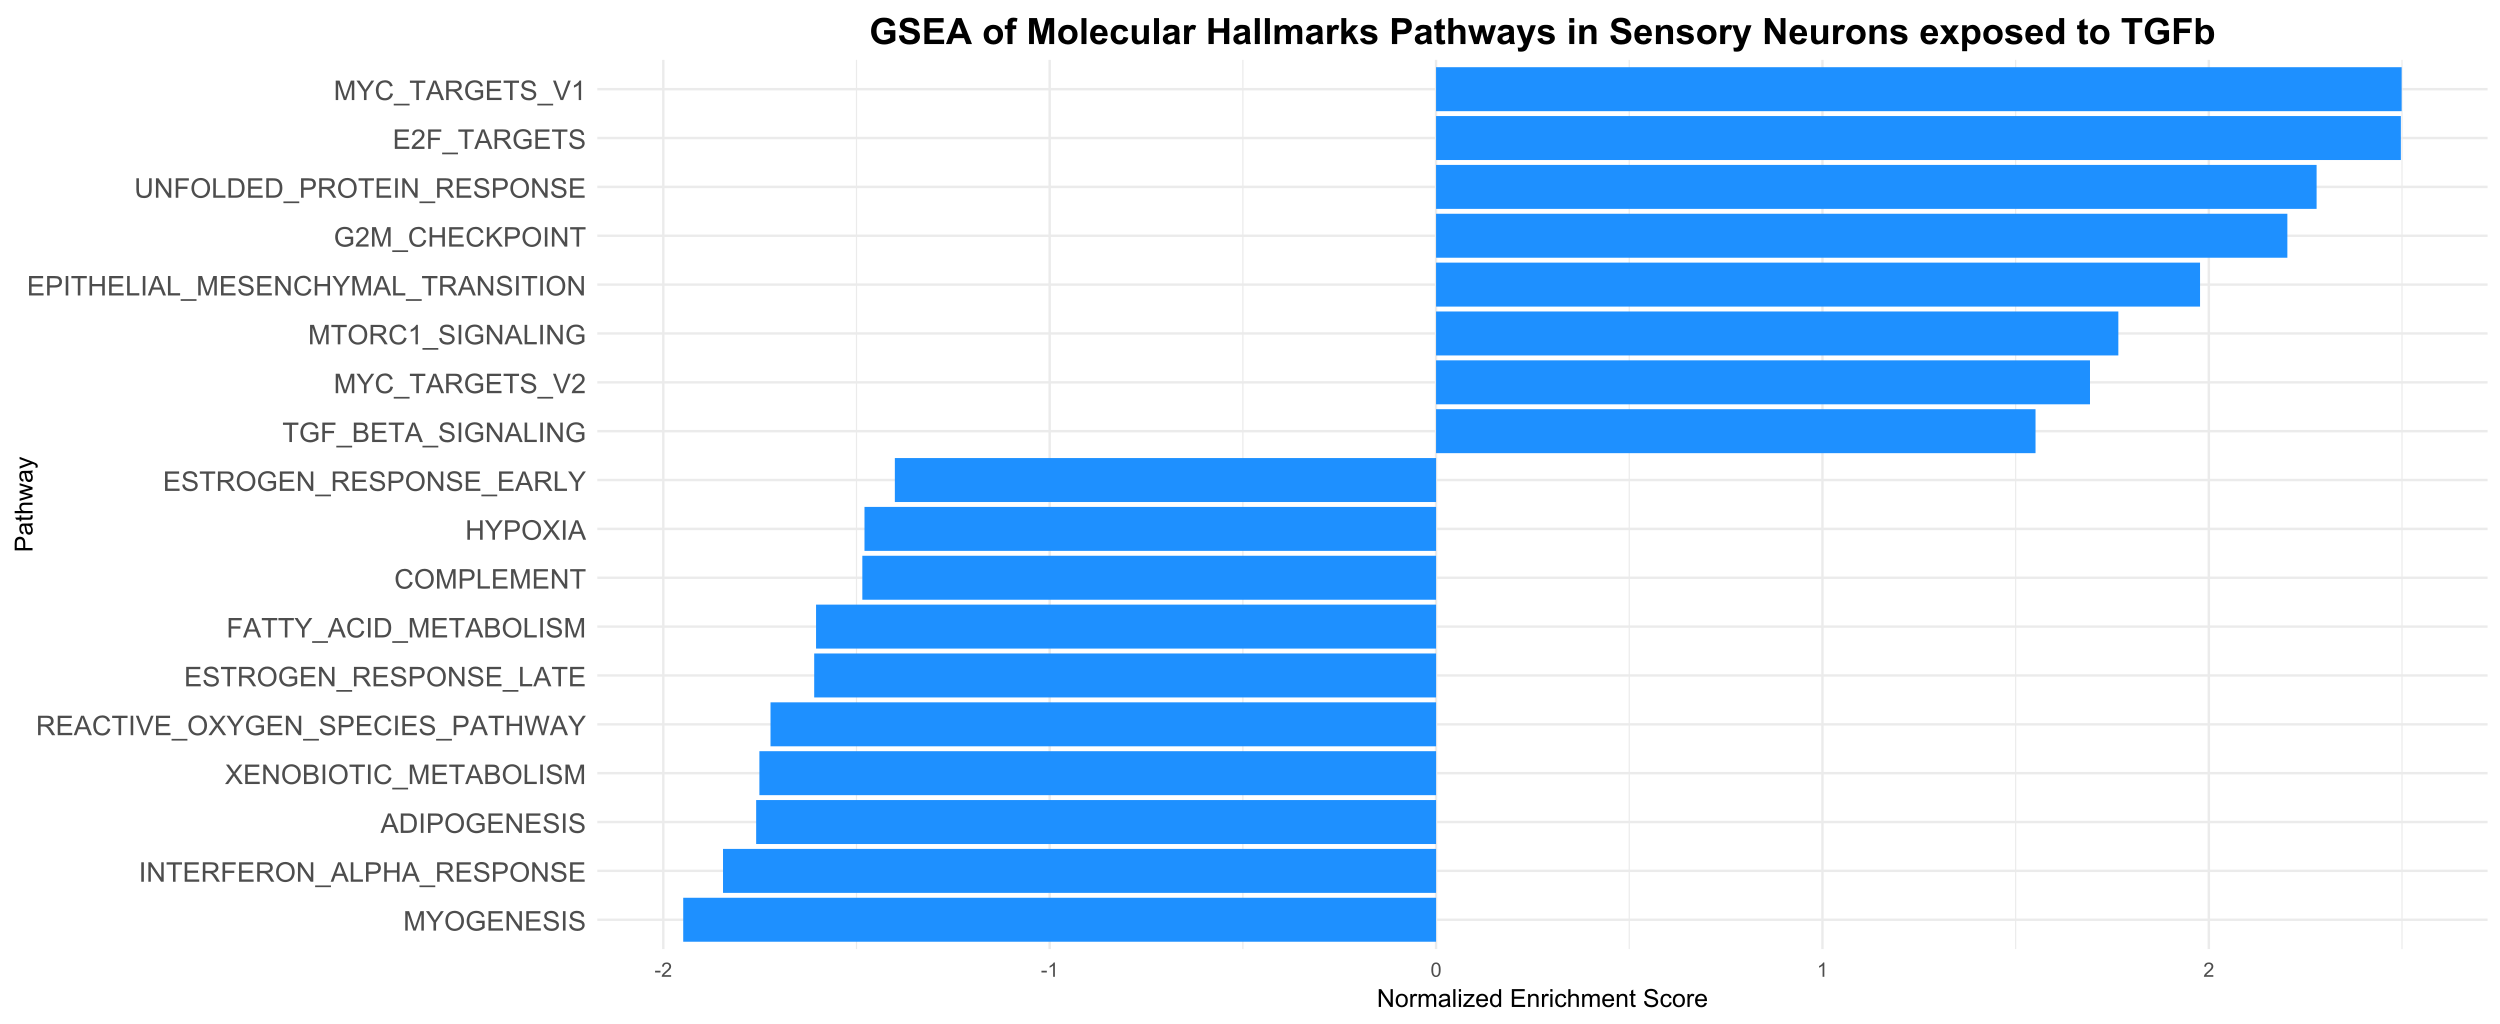 <?xml version="1.0" encoding="UTF-8"?>
<svg xmlns="http://www.w3.org/2000/svg" xmlns:xlink="http://www.w3.org/1999/xlink" width="1103" height="452" viewBox="0 0 1103 452">
<defs>
<g>
<g id="glyph-0-0">
<path d="M 0.891 0 L 0.891 -8.59 L 2.602 -8.59 L 4.633 -2.508 C 4.82 -1.941 4.957 -1.516 5.047 -1.234 C 5.141 -1.547 5.293 -2.008 5.5 -2.613 L 7.559 -8.59 L 9.086 -8.59 L 9.086 0 L 7.992 0 L 7.992 -7.188 L 5.496 0 L 4.469 0 L 1.984 -7.312 L 1.984 0 Z M 0.891 0 "/>
</g>
<g id="glyph-0-1">
<path d="M 3.344 0 L 3.344 -3.641 L 0.035 -8.59 L 1.418 -8.59 L 3.109 -6 C 3.422 -5.516 3.715 -5.031 3.984 -4.547 C 4.242 -4.996 4.555 -5.5 4.922 -6.062 L 6.586 -8.59 L 7.91 -8.59 L 4.484 -3.641 L 4.484 0 Z M 3.344 0 "/>
</g>
<g id="glyph-0-2">
<path d="M 0.578 -4.184 C 0.578 -5.609 0.961 -6.727 1.727 -7.531 C 2.492 -8.34 3.48 -8.742 4.695 -8.742 C 5.484 -8.742 6.199 -8.551 6.836 -8.172 C 7.473 -7.793 7.961 -7.266 8.293 -6.59 C 8.629 -5.91 8.797 -5.141 8.797 -4.281 C 8.797 -3.41 8.617 -2.633 8.266 -1.945 C 7.914 -1.258 7.418 -0.738 6.773 -0.383 C 6.129 -0.031 5.434 0.148 4.688 0.148 C 3.879 0.148 3.156 -0.051 2.52 -0.438 C 1.883 -0.828 1.398 -1.363 1.07 -2.039 C 0.742 -2.715 0.578 -3.43 0.578 -4.184 M 1.75 -4.164 C 1.75 -3.129 2.031 -2.316 2.586 -1.719 C 3.145 -1.125 3.84 -0.828 4.68 -0.828 C 5.539 -0.828 6.242 -1.125 6.793 -1.727 C 7.348 -2.328 7.625 -3.184 7.625 -4.289 C 7.625 -4.988 7.504 -5.598 7.27 -6.121 C 7.031 -6.641 6.688 -7.047 6.23 -7.332 C 5.777 -7.621 5.266 -7.766 4.699 -7.766 C 3.895 -7.766 3.203 -7.488 2.621 -6.934 C 2.043 -6.383 1.75 -5.457 1.75 -4.164 Z M 1.75 -4.164 "/>
</g>
<g id="glyph-0-3">
<path d="M 4.945 -3.367 L 4.945 -4.375 L 8.586 -4.383 L 8.586 -1.195 C 8.023 -0.75 7.449 -0.414 6.855 -0.191 C 6.262 0.035 5.652 0.148 5.027 0.148 C 4.184 0.148 3.418 -0.035 2.727 -0.395 C 2.039 -0.758 1.516 -1.277 1.164 -1.961 C 0.812 -2.645 0.641 -3.41 0.641 -4.254 C 0.641 -5.09 0.812 -5.871 1.164 -6.594 C 1.512 -7.32 2.016 -7.859 2.672 -8.211 C 3.328 -8.562 4.086 -8.734 4.938 -8.734 C 5.559 -8.734 6.121 -8.637 6.625 -8.434 C 7.125 -8.234 7.52 -7.953 7.805 -7.594 C 8.09 -7.234 8.305 -6.766 8.453 -6.188 L 7.43 -5.906 C 7.301 -6.344 7.141 -6.688 6.949 -6.938 C 6.758 -7.188 6.484 -7.387 6.129 -7.539 C 5.773 -7.688 5.379 -7.766 4.945 -7.766 C 4.426 -7.766 3.977 -7.684 3.598 -7.527 C 3.219 -7.367 2.914 -7.16 2.68 -6.902 C 2.449 -6.645 2.266 -6.359 2.141 -6.055 C 1.918 -5.52 1.812 -4.945 1.812 -4.324 C 1.812 -3.559 1.941 -2.918 2.207 -2.402 C 2.469 -1.887 2.852 -1.504 3.359 -1.254 C 3.859 -1.004 4.395 -0.879 4.961 -0.879 C 5.453 -0.879 5.938 -0.973 6.406 -1.164 C 6.875 -1.352 7.227 -1.555 7.469 -1.77 L 7.469 -3.367 Z M 4.945 -3.367 "/>
</g>
<g id="glyph-0-4">
<path d="M 0.949 0 L 0.949 -8.59 L 7.16 -8.59 L 7.16 -7.578 L 2.086 -7.578 L 2.086 -4.945 L 6.836 -4.945 L 6.836 -3.938 L 2.086 -3.938 L 2.086 -1.016 L 7.359 -1.016 L 7.359 0 Z M 0.949 0 "/>
</g>
<g id="glyph-0-5">
<path d="M 0.914 0 L 0.914 -8.59 L 2.078 -8.59 L 6.594 -1.844 L 6.594 -8.59 L 7.68 -8.59 L 7.68 0 L 6.516 0 L 2.004 -6.75 L 2.004 0 Z M 0.914 0 "/>
</g>
<g id="glyph-0-6">
<path d="M 0.539 -2.758 L 1.609 -2.852 C 1.66 -2.422 1.781 -2.07 1.965 -1.797 C 2.152 -1.52 2.438 -1.297 2.828 -1.129 C 3.219 -0.957 3.66 -0.875 4.148 -0.875 C 4.582 -0.875 4.965 -0.938 5.297 -1.066 C 5.629 -1.195 5.875 -1.371 6.039 -1.598 C 6.199 -1.82 6.281 -2.066 6.281 -2.332 C 6.281 -2.602 6.203 -2.836 6.047 -3.039 C 5.891 -3.238 5.633 -3.406 5.273 -3.547 C 5.043 -3.633 4.531 -3.773 3.742 -3.965 C 2.953 -4.152 2.402 -4.332 2.086 -4.5 C 1.676 -4.715 1.371 -4.98 1.168 -5.301 C 0.969 -5.617 0.867 -5.973 0.867 -6.367 C 0.867 -6.805 0.992 -7.207 1.234 -7.586 C 1.484 -7.961 1.84 -8.246 2.312 -8.445 C 2.785 -8.637 3.312 -8.734 3.891 -8.734 C 4.527 -8.734 5.09 -8.633 5.574 -8.43 C 6.062 -8.223 6.434 -7.922 6.695 -7.523 C 6.957 -7.125 7.098 -6.672 7.117 -6.172 L 6.031 -6.086 C 5.969 -6.629 5.773 -7.039 5.434 -7.32 C 5.098 -7.594 4.598 -7.734 3.938 -7.734 C 3.25 -7.734 2.75 -7.609 2.434 -7.355 C 2.121 -7.105 1.961 -6.801 1.961 -6.445 C 1.961 -6.137 2.074 -5.883 2.297 -5.684 C 2.516 -5.484 3.086 -5.281 4.012 -5.07 C 4.934 -4.863 5.566 -4.68 5.914 -4.523 C 6.41 -4.293 6.781 -4 7.02 -3.648 C 7.258 -3.293 7.375 -2.887 7.375 -2.426 C 7.375 -1.969 7.246 -1.539 6.984 -1.133 C 6.723 -0.73 6.348 -0.414 5.855 -0.191 C 5.367 0.035 4.812 0.148 4.203 0.148 C 3.422 0.148 2.773 0.031 2.246 -0.195 C 1.723 -0.418 1.309 -0.762 1.012 -1.215 C 0.711 -1.672 0.555 -2.188 0.539 -2.758 Z M 0.539 -2.758 "/>
</g>
<g id="glyph-0-7">
<path d="M 1.117 0 L 1.117 -8.59 L 2.258 -8.59 L 2.258 0 Z M 1.117 0 "/>
</g>
<g id="glyph-0-8">
<path d="M 3.109 0 L 3.109 -7.578 L 0.281 -7.578 L 0.281 -8.59 L 7.09 -8.59 L 7.09 -7.578 L 4.25 -7.578 L 4.25 0 Z M 3.109 0 "/>
</g>
<g id="glyph-0-9">
<path d="M 0.945 0 L 0.945 -8.59 L 4.75 -8.59 C 5.516 -8.59 6.102 -8.512 6.5 -8.359 C 6.898 -8.203 7.215 -7.93 7.453 -7.539 C 7.691 -7.148 7.812 -6.719 7.812 -6.246 C 7.812 -5.637 7.613 -5.121 7.219 -4.703 C 6.824 -4.285 6.215 -4.02 5.391 -3.906 C 5.691 -3.762 5.918 -3.621 6.078 -3.48 C 6.406 -3.176 6.723 -2.793 7.02 -2.336 L 8.516 0 L 7.086 0 L 5.945 -1.789 C 5.613 -2.305 5.34 -2.695 5.125 -2.969 C 4.91 -3.242 4.719 -3.434 4.551 -3.547 C 4.379 -3.652 4.207 -3.73 4.031 -3.773 C 3.902 -3.801 3.691 -3.812 3.398 -3.812 L 2.078 -3.812 L 2.078 0 L 0.945 0 M 2.078 -4.797 L 4.523 -4.797 C 5.043 -4.797 5.449 -4.852 5.742 -4.961 C 6.035 -5.066 6.258 -5.238 6.41 -5.477 C 6.562 -5.711 6.641 -5.969 6.641 -6.246 C 6.641 -6.652 6.492 -6.984 6.195 -7.25 C 5.902 -7.508 5.434 -7.641 4.797 -7.641 L 2.078 -7.641 Z M 2.078 -4.797 "/>
</g>
<g id="glyph-0-10">
<path d="M 0.984 0 L 0.984 -8.59 L 6.781 -8.59 L 6.781 -7.578 L 2.121 -7.578 L 2.121 -4.914 L 6.152 -4.914 L 6.152 -3.902 L 2.121 -3.902 L 2.121 0 Z M 0.984 0 "/>
</g>
<g id="glyph-0-11">
<path d="M -0.18 2.383 L -0.18 1.625 L 6.809 1.625 L 6.809 2.383 Z M -0.18 2.383 "/>
</g>
<g id="glyph-0-12">
<path d="M -0.016 0 L 3.281 -8.59 L 4.508 -8.59 L 8.023 0 L 6.727 0 L 5.727 -2.602 L 2.133 -2.602 L 1.188 0 L -0.016 0 M 2.461 -3.527 L 5.375 -3.527 L 4.477 -5.906 C 4.203 -6.629 4 -7.223 3.867 -7.688 C 3.758 -7.137 3.602 -6.59 3.406 -6.047 Z M 2.461 -3.527 "/>
</g>
<g id="glyph-0-13">
<path d="M 0.879 0 L 0.879 -8.59 L 2.016 -8.59 L 2.016 -1.016 L 6.246 -1.016 L 6.246 0 Z M 0.879 0 "/>
</g>
<g id="glyph-0-14">
<path d="M 0.926 0 L 0.926 -8.59 L 4.164 -8.59 C 4.734 -8.59 5.172 -8.562 5.473 -8.508 C 5.895 -8.438 6.246 -8.305 6.531 -8.105 C 6.816 -7.91 7.047 -7.633 7.223 -7.277 C 7.395 -6.922 7.484 -6.531 7.484 -6.105 C 7.484 -5.375 7.25 -4.758 6.785 -4.25 C 6.32 -3.746 5.48 -3.492 4.266 -3.492 L 2.062 -3.492 L 2.062 0 L 0.926 0 M 2.062 -4.508 L 4.281 -4.508 C 5.016 -4.508 5.539 -4.641 5.848 -4.914 C 6.156 -5.188 6.312 -5.574 6.312 -6.07 C 6.312 -6.43 6.219 -6.738 6.039 -6.992 C 5.855 -7.25 5.617 -7.418 5.32 -7.5 C 5.129 -7.551 4.773 -7.578 4.258 -7.578 L 2.062 -7.578 Z M 2.062 -4.508 "/>
</g>
<g id="glyph-0-15">
<path d="M 0.961 0 L 0.961 -8.59 L 2.098 -8.59 L 2.098 -5.062 L 6.562 -5.062 L 6.562 -8.59 L 7.699 -8.59 L 7.699 0 L 6.562 0 L 6.562 -4.047 L 2.098 -4.047 L 2.098 0 Z M 0.961 0 "/>
</g>
<g id="glyph-0-16">
<path d="M 0.926 0 L 0.926 -8.59 L 3.883 -8.59 C 4.551 -8.59 5.062 -8.547 5.414 -8.469 C 5.906 -8.352 6.324 -8.148 6.672 -7.852 C 7.125 -7.469 7.465 -6.98 7.691 -6.383 C 7.914 -5.789 8.027 -5.105 8.027 -4.344 C 8.027 -3.688 7.953 -3.109 7.797 -2.609 C 7.648 -2.102 7.449 -1.688 7.211 -1.355 C 6.973 -1.027 6.715 -0.766 6.43 -0.578 C 6.148 -0.387 5.805 -0.242 5.406 -0.148 C 5.004 -0.051 4.543 0 4.023 0 L 0.926 0 M 2.062 -1.016 L 3.898 -1.016 C 4.461 -1.016 4.906 -1.066 5.23 -1.172 C 5.551 -1.277 5.809 -1.426 6 -1.617 C 6.27 -1.887 6.48 -2.25 6.629 -2.703 C 6.781 -3.16 6.855 -3.711 6.855 -4.359 C 6.855 -5.258 6.707 -5.949 6.414 -6.43 C 6.117 -6.914 5.758 -7.234 5.336 -7.398 C 5.031 -7.516 4.543 -7.578 3.867 -7.578 L 2.062 -7.578 Z M 2.062 -1.016 "/>
</g>
<g id="glyph-0-17">
<path d="M 0.055 0 L 3.375 -4.477 L 0.445 -8.59 L 1.797 -8.59 L 3.359 -6.387 C 3.68 -5.93 3.91 -5.578 4.047 -5.332 C 4.238 -5.645 4.465 -5.969 4.727 -6.312 L 6.457 -8.59 L 7.695 -8.59 L 4.676 -4.539 L 7.93 0 L 6.523 0 L 4.359 -3.062 C 4.238 -3.242 4.113 -3.43 3.984 -3.641 C 3.793 -3.324 3.656 -3.109 3.574 -2.992 L 1.418 0 Z M 0.055 0 "/>
</g>
<g id="glyph-0-18">
<path d="M 0.879 0 L 0.879 -8.59 L 4.102 -8.59 C 4.758 -8.59 5.285 -8.504 5.68 -8.328 C 6.078 -8.156 6.387 -7.887 6.613 -7.527 C 6.836 -7.164 6.949 -6.785 6.949 -6.391 C 6.949 -6.023 6.852 -5.68 6.648 -5.355 C 6.453 -5.031 6.148 -4.77 5.75 -4.57 C 6.266 -4.418 6.668 -4.156 6.945 -3.789 C 7.227 -3.422 7.367 -2.988 7.367 -2.492 C 7.367 -2.086 7.281 -1.715 7.109 -1.367 C 6.941 -1.023 6.73 -0.758 6.48 -0.57 C 6.23 -0.383 5.918 -0.238 5.539 -0.145 C 5.164 -0.047 4.699 0 4.156 0 L 0.879 0 M 2.016 -4.98 L 3.875 -4.98 C 4.375 -4.98 4.738 -5.012 4.957 -5.078 C 5.246 -5.164 5.465 -5.309 5.609 -5.508 C 5.758 -5.707 5.828 -5.957 5.828 -6.258 C 5.828 -6.543 5.762 -6.793 5.625 -7.012 C 5.488 -7.227 5.293 -7.375 5.039 -7.457 C 4.785 -7.535 4.348 -7.578 3.734 -7.578 L 2.016 -7.578 L 2.016 -4.98 M 2.016 -1.016 L 4.156 -1.016 C 4.52 -1.016 4.777 -1.027 4.93 -1.055 C 5.188 -1.102 5.406 -1.18 5.586 -1.289 C 5.758 -1.398 5.902 -1.559 6.016 -1.766 C 6.129 -1.977 6.188 -2.215 6.188 -2.492 C 6.188 -2.809 6.105 -3.09 5.941 -3.324 C 5.777 -3.562 5.551 -3.727 5.258 -3.824 C 4.969 -3.918 4.547 -3.969 4 -3.969 L 2.016 -3.969 Z M 2.016 -1.016 "/>
</g>
<g id="glyph-0-19">
<path d="M 7.055 -3.012 L 8.191 -2.727 C 7.953 -1.789 7.523 -1.078 6.906 -0.59 C 6.285 -0.098 5.527 0.148 4.633 0.148 C 3.711 0.148 2.957 -0.043 2.375 -0.418 C 1.797 -0.797 1.355 -1.344 1.051 -2.055 C 0.75 -2.77 0.598 -3.539 0.598 -4.359 C 0.598 -5.254 0.77 -6.035 1.109 -6.699 C 1.453 -7.367 1.938 -7.871 2.57 -8.219 C 3.199 -8.562 3.895 -8.734 4.652 -8.734 C 5.512 -8.734 6.234 -8.516 6.82 -8.078 C 7.406 -7.641 7.812 -7.027 8.047 -6.234 L 6.926 -5.969 C 6.727 -6.594 6.438 -7.051 6.059 -7.336 C 5.68 -7.621 5.203 -7.766 4.629 -7.766 C 3.969 -7.766 3.418 -7.605 2.973 -7.289 C 2.531 -6.973 2.219 -6.547 2.039 -6.016 C 1.859 -5.48 1.77 -4.93 1.77 -4.367 C 1.77 -3.633 1.875 -2.996 2.09 -2.453 C 2.301 -1.906 2.633 -1.5 3.082 -1.23 C 3.531 -0.961 4.016 -0.828 4.539 -0.828 C 5.176 -0.828 5.715 -1.008 6.156 -1.375 C 6.598 -1.742 6.898 -2.289 7.055 -3.012 Z M 7.055 -3.012 "/>
</g>
<g id="glyph-0-20">
<path d="M 3.383 0 L 0.055 -8.59 L 1.281 -8.59 L 3.516 -2.352 C 3.695 -1.848 3.844 -1.379 3.969 -0.945 C 4.098 -1.414 4.254 -1.883 4.43 -2.352 L 6.75 -8.59 L 7.91 -8.59 L 4.547 0 Z M 3.383 0 "/>
</g>
<g id="glyph-0-21">
<path d="M 2.426 0 L 0.148 -8.59 L 1.312 -8.59 L 2.617 -2.961 C 2.758 -2.367 2.879 -1.781 2.984 -1.203 C 3.199 -2.117 3.328 -2.648 3.367 -2.789 L 5.004 -8.59 L 6.375 -8.59 L 7.605 -4.242 C 7.914 -3.164 8.137 -2.148 8.273 -1.203 C 8.383 -1.742 8.523 -2.367 8.703 -3.07 L 10.047 -8.59 L 11.191 -8.59 L 8.836 0 L 7.742 0 L 5.93 -6.547 C 5.777 -7.09 5.688 -7.426 5.66 -7.555 C 5.57 -7.156 5.484 -6.82 5.406 -6.547 L 3.586 0 Z M 2.426 0 "/>
</g>
<g id="glyph-0-22">
<path d="M 6.039 -1.016 L 6.039 0 L 0.363 0 C 0.355 -0.254 0.395 -0.5 0.484 -0.734 C 0.629 -1.117 0.863 -1.5 1.18 -1.875 C 1.5 -2.25 1.957 -2.684 2.562 -3.176 C 3.492 -3.941 4.125 -4.547 4.453 -4.996 C 4.781 -5.441 4.945 -5.867 4.945 -6.266 C 4.945 -6.68 4.797 -7.035 4.496 -7.32 C 4.199 -7.609 3.809 -7.75 3.328 -7.75 C 2.82 -7.75 2.414 -7.602 2.109 -7.297 C 1.805 -6.992 1.648 -6.57 1.648 -6.031 L 0.562 -6.141 C 0.637 -6.949 0.918 -7.566 1.398 -7.988 C 1.883 -8.414 2.535 -8.625 3.352 -8.625 C 4.176 -8.625 4.828 -8.398 5.309 -7.938 C 5.789 -7.484 6.031 -6.914 6.031 -6.242 C 6.031 -5.895 5.957 -5.559 5.82 -5.227 C 5.676 -4.895 5.445 -4.543 5.117 -4.18 C 4.793 -3.809 4.25 -3.305 3.492 -2.664 C 2.859 -2.133 2.453 -1.773 2.273 -1.586 C 2.094 -1.395 1.945 -1.203 1.828 -1.016 Z M 6.039 -1.016 "/>
</g>
<g id="glyph-0-23">
<path d="M 4.469 0 L 3.414 0 L 3.414 -6.719 C 3.16 -6.477 2.828 -6.234 2.418 -5.992 C 2.004 -5.75 1.633 -5.57 1.305 -5.449 L 1.305 -6.469 C 1.895 -6.746 2.41 -7.082 2.852 -7.477 C 3.293 -7.871 3.605 -8.254 3.789 -8.625 L 4.469 -8.625 Z M 4.469 0 "/>
</g>
<g id="glyph-0-24">
<path d="M 0.879 0 L 0.879 -8.59 L 2.016 -8.59 L 2.016 -4.328 L 6.281 -8.59 L 7.82 -8.59 L 4.219 -5.109 L 7.98 0 L 6.48 0 L 3.422 -4.348 L 2.016 -2.977 L 2.016 0 Z M 0.879 0 "/>
</g>
<g id="glyph-0-25">
<path d="M 6.562 -8.59 L 7.699 -8.59 L 7.699 -3.625 C 7.699 -2.762 7.602 -2.078 7.406 -1.57 C 7.211 -1.062 6.859 -0.648 6.348 -0.332 C 5.84 -0.012 5.168 0.148 4.344 0.148 C 3.535 0.148 2.879 0.008 2.367 -0.27 C 1.855 -0.547 1.488 -0.949 1.273 -1.473 C 1.051 -2 0.945 -2.715 0.945 -3.625 L 0.945 -8.59 L 2.078 -8.59 L 2.078 -3.633 C 2.078 -2.887 2.148 -2.336 2.289 -1.984 C 2.426 -1.629 2.664 -1.355 3.004 -1.164 C 3.34 -0.973 3.754 -0.879 4.242 -0.879 C 5.078 -0.879 5.672 -1.066 6.031 -1.445 C 6.383 -1.824 6.562 -2.555 6.562 -3.633 Z M 6.562 -8.59 "/>
</g>
<g id="glyph-1-0">
<path d="M 0.281 -1.891 L 0.281 -2.668 L 2.656 -2.668 L 2.656 -1.891 Z M 0.281 -1.891 "/>
</g>
<g id="glyph-1-1">
<path d="M 4.43 -0.742 L 4.43 0 L 0.266 0 C 0.262 -0.188 0.289 -0.367 0.355 -0.539 C 0.461 -0.82 0.633 -1.102 0.867 -1.375 C 1.098 -1.648 1.438 -1.969 1.879 -2.328 C 2.562 -2.891 3.023 -3.336 3.266 -3.664 C 3.508 -3.992 3.625 -4.301 3.625 -4.594 C 3.625 -4.898 3.516 -5.16 3.297 -5.367 C 3.078 -5.578 2.793 -5.684 2.441 -5.684 C 2.066 -5.684 1.77 -5.574 1.547 -5.352 C 1.324 -5.125 1.211 -4.816 1.207 -4.422 L 0.414 -4.504 C 0.469 -5.098 0.672 -5.547 1.027 -5.859 C 1.383 -6.168 1.859 -6.324 2.457 -6.324 C 3.062 -6.324 3.539 -6.156 3.895 -5.824 C 4.246 -5.488 4.422 -5.07 4.422 -4.578 C 4.422 -4.324 4.371 -4.078 4.266 -3.832 C 4.164 -3.59 3.992 -3.332 3.754 -3.062 C 3.516 -2.793 3.117 -2.426 2.562 -1.957 C 2.098 -1.566 1.801 -1.301 1.668 -1.164 C 1.535 -1.023 1.426 -0.883 1.34 -0.742 Z M 4.43 -0.742 "/>
</g>
<g id="glyph-1-2">
<path d="M 3.277 0 L 2.504 0 L 2.504 -4.93 C 2.32 -4.75 2.074 -4.574 1.773 -4.395 C 1.469 -4.219 1.199 -4.086 0.957 -3.996 L 0.957 -4.742 C 1.391 -4.945 1.77 -5.195 2.094 -5.484 C 2.418 -5.773 2.645 -6.055 2.781 -6.324 L 3.277 -6.324 Z M 3.277 0 "/>
</g>
<g id="glyph-1-3">
<path d="M 0.367 -3.105 C 0.367 -3.852 0.441 -4.449 0.594 -4.906 C 0.75 -5.359 0.977 -5.711 1.277 -5.957 C 1.582 -6.203 1.961 -6.324 2.418 -6.324 C 2.758 -6.324 3.055 -6.258 3.309 -6.121 C 3.562 -5.984 3.773 -5.789 3.941 -5.531 C 4.105 -5.277 4.238 -4.965 4.332 -4.594 C 4.426 -4.227 4.473 -3.73 4.473 -3.105 C 4.473 -2.367 4.398 -1.77 4.246 -1.316 C 4.094 -0.863 3.867 -0.512 3.562 -0.266 C 3.262 -0.016 2.879 0.109 2.418 0.109 C 1.812 0.109 1.336 -0.109 0.988 -0.547 C 0.574 -1.07 0.367 -1.922 0.367 -3.105 M 1.16 -3.105 C 1.16 -2.074 1.281 -1.383 1.523 -1.043 C 1.766 -0.699 2.062 -0.527 2.418 -0.527 C 2.773 -0.527 3.074 -0.699 3.316 -1.043 C 3.559 -1.387 3.68 -2.074 3.68 -3.105 C 3.68 -4.145 3.559 -4.832 3.316 -5.172 C 3.074 -5.516 2.773 -5.684 2.41 -5.684 C 2.055 -5.684 1.773 -5.535 1.559 -5.234 C 1.293 -4.852 1.16 -4.141 1.16 -3.105 Z M 1.16 -3.105 "/>
</g>
<g id="glyph-2-0">
<path d="M 0.836 0 L 0.836 -7.875 L 1.906 -7.875 L 6.043 -1.691 L 6.043 -7.875 L 7.043 -7.875 L 7.043 0 L 5.973 0 L 1.836 -6.188 L 1.836 0 Z M 0.836 0 "/>
</g>
<g id="glyph-2-1">
<path d="M 0.367 -2.852 C 0.367 -3.91 0.66 -4.691 1.246 -5.199 C 1.738 -5.621 2.336 -5.832 3.039 -5.832 C 3.824 -5.832 4.465 -5.574 4.961 -5.062 C 5.461 -4.547 5.711 -3.84 5.711 -2.934 C 5.711 -2.199 5.598 -1.621 5.379 -1.199 C 5.16 -0.781 4.84 -0.453 4.418 -0.219 C 3.996 0.012 3.539 0.129 3.039 0.129 C 2.242 0.129 1.598 -0.129 1.105 -0.641 C 0.613 -1.152 0.367 -1.891 0.367 -2.852 M 1.359 -2.852 C 1.359 -2.121 1.52 -1.574 1.836 -1.211 C 2.156 -0.848 2.555 -0.664 3.039 -0.664 C 3.52 -0.664 3.918 -0.848 4.238 -1.215 C 4.555 -1.578 4.715 -2.137 4.715 -2.883 C 4.715 -3.59 4.555 -4.125 4.234 -4.488 C 3.914 -4.852 3.516 -5.031 3.039 -5.031 C 2.555 -5.031 2.156 -4.852 1.836 -4.492 C 1.52 -4.129 1.359 -3.582 1.359 -2.852 Z M 1.359 -2.852 "/>
</g>
<g id="glyph-2-2">
<path d="M 0.715 0 L 0.715 -5.703 L 1.586 -5.703 L 1.586 -4.84 C 1.805 -5.242 2.012 -5.512 2.199 -5.641 C 2.387 -5.77 2.594 -5.832 2.82 -5.832 C 3.145 -5.832 3.477 -5.73 3.812 -5.523 L 3.48 -4.625 C 3.242 -4.766 3.008 -4.832 2.773 -4.836 C 2.559 -4.832 2.371 -4.77 2.203 -4.645 C 2.035 -4.516 1.914 -4.34 1.844 -4.113 C 1.734 -3.77 1.68 -3.395 1.68 -2.984 L 1.68 0 Z M 0.715 0 "/>
</g>
<g id="glyph-2-3">
<path d="M 0.727 0 L 0.727 -5.703 L 1.59 -5.703 L 1.59 -4.902 C 1.77 -5.184 2.008 -5.406 2.305 -5.578 C 2.602 -5.746 2.941 -5.832 3.32 -5.832 C 3.742 -5.832 4.09 -5.746 4.359 -5.57 C 4.629 -5.395 4.82 -5.148 4.93 -4.836 C 5.383 -5.5 5.969 -5.832 6.691 -5.832 C 7.258 -5.832 7.691 -5.676 7.996 -5.363 C 8.301 -5.051 8.453 -4.566 8.453 -3.914 L 8.453 0 L 7.492 0 L 7.492 -3.594 C 7.492 -3.98 7.461 -4.258 7.398 -4.43 C 7.336 -4.598 7.223 -4.734 7.059 -4.84 C 6.895 -4.941 6.699 -4.996 6.477 -4.996 C 6.078 -4.996 5.742 -4.863 5.477 -4.594 C 5.215 -4.328 5.082 -3.902 5.082 -3.312 L 5.082 0 L 4.113 0 L 4.113 -3.707 C 4.113 -4.137 4.035 -4.457 3.879 -4.672 C 3.719 -4.887 3.461 -4.996 3.105 -4.996 C 2.832 -4.996 2.582 -4.922 2.352 -4.781 C 2.117 -4.637 1.953 -4.426 1.848 -4.152 C 1.742 -3.875 1.691 -3.48 1.691 -2.961 L 1.691 0 Z M 0.727 0 "/>
</g>
<g id="glyph-2-4">
<path d="M 4.445 -0.703 C 4.09 -0.398 3.746 -0.184 3.414 -0.059 C 3.082 0.066 2.727 0.129 2.348 0.129 C 1.719 0.129 1.238 -0.023 0.902 -0.332 C 0.566 -0.637 0.398 -1.027 0.398 -1.504 C 0.398 -1.781 0.461 -2.039 0.59 -2.27 C 0.715 -2.5 0.883 -2.688 1.086 -2.824 C 1.293 -2.965 1.523 -3.07 1.781 -3.141 C 1.973 -3.191 2.258 -3.242 2.641 -3.289 C 3.422 -3.379 3.996 -3.492 4.367 -3.621 C 4.371 -3.754 4.371 -3.836 4.371 -3.871 C 4.371 -4.266 4.281 -4.543 4.098 -4.703 C 3.852 -4.922 3.484 -5.031 2.996 -5.031 C 2.543 -5.031 2.207 -4.953 1.988 -4.793 C 1.773 -4.633 1.613 -4.352 1.508 -3.949 L 0.562 -4.078 C 0.648 -4.48 0.793 -4.809 0.988 -5.059 C 1.184 -5.305 1.469 -5.496 1.844 -5.633 C 2.215 -5.766 2.645 -5.832 3.137 -5.832 C 3.625 -5.832 4.02 -5.777 4.324 -5.66 C 4.629 -5.547 4.852 -5.402 4.996 -5.23 C 5.137 -5.055 5.238 -4.836 5.297 -4.57 C 5.328 -4.406 5.344 -4.109 5.344 -3.68 L 5.344 -2.391 C 5.344 -1.492 5.363 -0.922 5.406 -0.684 C 5.445 -0.445 5.527 -0.219 5.648 0 L 4.641 0 C 4.539 -0.199 4.477 -0.434 4.445 -0.703 M 4.367 -2.863 C 4.016 -2.719 3.488 -2.598 2.789 -2.496 C 2.391 -2.441 2.109 -2.375 1.945 -2.305 C 1.781 -2.234 1.652 -2.129 1.562 -1.988 C 1.473 -1.852 1.43 -1.699 1.43 -1.531 C 1.43 -1.273 1.527 -1.059 1.723 -0.887 C 1.918 -0.715 2.203 -0.629 2.578 -0.629 C 2.949 -0.629 3.281 -0.711 3.57 -0.871 C 3.863 -1.035 4.074 -1.258 4.211 -1.543 C 4.316 -1.762 4.367 -2.082 4.367 -2.508 Z M 4.367 -2.863 "/>
</g>
<g id="glyph-2-5">
<path d="M 0.703 0 L 0.703 -7.875 L 1.672 -7.875 L 1.672 0 Z M 0.703 0 "/>
</g>
<g id="glyph-2-6">
<path d="M 0.73 -6.762 L 0.73 -7.875 L 1.695 -7.875 L 1.695 -6.762 L 0.73 -6.762 M 0.73 0 L 0.73 -5.703 L 1.695 -5.703 L 1.695 0 Z M 0.73 0 "/>
</g>
<g id="glyph-2-7">
<path d="M 0.215 0 L 0.215 -0.785 L 3.844 -4.953 C 3.434 -4.93 3.07 -4.922 2.754 -4.922 L 0.43 -4.922 L 0.43 -5.703 L 5.094 -5.703 L 5.094 -5.066 L 2.004 -1.445 L 1.406 -0.785 C 1.84 -0.816 2.246 -0.832 2.625 -0.832 L 5.266 -0.832 L 5.266 0 Z M 0.215 0 "/>
</g>
<g id="glyph-2-8">
<path d="M 4.629 -1.836 L 5.629 -1.715 C 5.473 -1.129 5.18 -0.676 4.754 -0.355 C 4.328 -0.031 3.781 0.129 3.121 0.129 C 2.285 0.129 1.625 -0.129 1.137 -0.641 C 0.648 -1.156 0.402 -1.875 0.402 -2.805 C 0.402 -3.762 0.648 -4.508 1.145 -5.039 C 1.637 -5.566 2.277 -5.832 3.066 -5.832 C 3.828 -5.832 4.453 -5.574 4.938 -5.055 C 5.418 -4.535 5.66 -3.805 5.66 -2.863 C 5.66 -2.805 5.66 -2.719 5.656 -2.605 L 1.402 -2.605 C 1.438 -1.977 1.613 -1.5 1.934 -1.164 C 2.254 -0.832 2.648 -0.664 3.125 -0.664 C 3.48 -0.664 3.781 -0.758 4.035 -0.945 C 4.285 -1.133 4.484 -1.43 4.629 -1.836 M 1.457 -3.398 L 4.641 -3.398 C 4.598 -3.879 4.477 -4.238 4.273 -4.48 C 3.969 -4.852 3.566 -5.039 3.078 -5.039 C 2.633 -5.039 2.262 -4.891 1.957 -4.594 C 1.656 -4.297 1.488 -3.898 1.457 -3.398 Z M 1.457 -3.398 "/>
</g>
<g id="glyph-2-9">
<path d="M 4.426 0 L 4.426 -0.719 C 4.062 -0.152 3.531 0.129 2.832 0.129 C 2.375 0.129 1.957 0.004 1.578 -0.246 C 1.195 -0.496 0.898 -0.848 0.691 -1.297 C 0.48 -1.746 0.375 -2.262 0.375 -2.848 C 0.375 -3.414 0.473 -3.934 0.66 -4.395 C 0.852 -4.859 1.137 -5.215 1.516 -5.461 C 1.895 -5.711 2.32 -5.832 2.789 -5.832 C 3.133 -5.832 3.438 -5.762 3.707 -5.617 C 3.977 -5.469 4.191 -5.281 4.359 -5.047 L 4.359 -7.875 L 5.324 -7.875 L 5.324 0 L 4.426 0 M 1.371 -2.848 C 1.371 -2.117 1.523 -1.57 1.832 -1.207 C 2.141 -0.848 2.504 -0.664 2.922 -0.664 C 3.344 -0.664 3.703 -0.84 4 -1.184 C 4.293 -1.531 4.441 -2.059 4.441 -2.766 C 4.441 -3.547 4.293 -4.121 3.992 -4.484 C 3.691 -4.852 3.32 -5.031 2.879 -5.031 C 2.449 -5.031 2.09 -4.855 1.801 -4.508 C 1.516 -4.156 1.371 -3.602 1.371 -2.848 Z M 1.371 -2.848 "/>
</g>
<g id="glyph-2-10">
</g>
<g id="glyph-2-11">
<path d="M 0.871 0 L 0.871 -7.875 L 6.562 -7.875 L 6.562 -6.945 L 1.914 -6.945 L 1.914 -4.531 L 6.27 -4.531 L 6.27 -3.609 L 1.914 -3.609 L 1.914 -0.93 L 6.746 -0.93 L 6.746 0 Z M 0.871 0 "/>
</g>
<g id="glyph-2-12">
<path d="M 0.727 0 L 0.727 -5.703 L 1.594 -5.703 L 1.594 -4.895 C 2.016 -5.52 2.621 -5.832 3.41 -5.832 C 3.754 -5.832 4.07 -5.77 4.359 -5.648 C 4.648 -5.523 4.863 -5.363 5.008 -5.16 C 5.148 -4.961 5.25 -4.723 5.305 -4.445 C 5.344 -4.27 5.359 -3.953 5.359 -3.508 L 5.359 0 L 4.395 0 L 4.395 -3.469 C 4.395 -3.863 4.355 -4.156 4.281 -4.352 C 4.207 -4.547 4.07 -4.703 3.879 -4.82 C 3.688 -4.938 3.465 -4.996 3.207 -4.996 C 2.793 -4.996 2.438 -4.863 2.141 -4.602 C 1.84 -4.34 1.691 -3.844 1.691 -3.117 L 1.691 0 Z M 0.727 0 "/>
</g>
<g id="glyph-2-13">
<path d="M 4.445 -2.09 L 5.398 -1.965 C 5.293 -1.312 5.027 -0.797 4.602 -0.426 C 4.172 -0.055 3.648 0.129 3.023 0.129 C 2.242 0.129 1.617 -0.125 1.141 -0.637 C 0.668 -1.148 0.43 -1.879 0.43 -2.832 C 0.43 -3.445 0.531 -3.984 0.734 -4.445 C 0.941 -4.91 1.25 -5.254 1.668 -5.488 C 2.086 -5.719 2.539 -5.832 3.031 -5.832 C 3.648 -5.832 4.156 -5.676 4.551 -5.363 C 4.941 -5.051 5.195 -4.605 5.305 -4.027 L 4.367 -3.883 C 4.277 -4.266 4.117 -4.555 3.891 -4.75 C 3.664 -4.941 3.391 -5.039 3.066 -5.039 C 2.578 -5.039 2.184 -4.863 1.879 -4.516 C 1.574 -4.164 1.422 -3.613 1.422 -2.859 C 1.422 -2.09 1.57 -1.535 1.863 -1.188 C 2.156 -0.84 2.539 -0.664 3.012 -0.664 C 3.395 -0.664 3.711 -0.781 3.965 -1.016 C 4.219 -1.246 4.379 -1.605 4.445 -2.09 Z M 4.445 -2.09 "/>
</g>
<g id="glyph-2-14">
<path d="M 0.727 0 L 0.727 -7.875 L 1.691 -7.875 L 1.691 -5.047 C 2.145 -5.57 2.711 -5.832 3.398 -5.832 C 3.824 -5.832 4.188 -5.75 4.5 -5.582 C 4.812 -5.418 5.035 -5.188 5.168 -4.895 C 5.305 -4.598 5.371 -4.172 5.371 -3.613 L 5.371 0 L 4.406 0 L 4.406 -3.613 C 4.406 -4.098 4.301 -4.449 4.09 -4.672 C 3.879 -4.891 3.586 -5 3.203 -5 C 2.914 -5 2.645 -4.926 2.395 -4.777 C 2.141 -4.629 1.961 -4.426 1.852 -4.172 C 1.746 -3.918 1.691 -3.566 1.691 -3.121 L 1.691 0 Z M 0.727 0 "/>
</g>
<g id="glyph-2-15">
<path d="M 2.836 -0.863 L 2.977 -0.012 C 2.703 0.047 2.461 0.074 2.246 0.074 C 1.895 0.074 1.621 0.02 1.43 -0.09 C 1.234 -0.203 1.098 -0.348 1.02 -0.527 C 0.941 -0.711 0.902 -1.09 0.902 -1.672 L 0.902 -4.953 L 0.195 -4.953 L 0.195 -5.703 L 0.902 -5.703 L 0.902 -7.117 L 1.863 -7.695 L 1.863 -5.703 L 2.836 -5.703 L 2.836 -4.953 L 1.863 -4.953 L 1.863 -1.617 C 1.863 -1.34 1.879 -1.164 1.914 -1.086 C 1.949 -1.008 2.004 -0.945 2.082 -0.898 C 2.16 -0.852 2.27 -0.828 2.41 -0.828 C 2.52 -0.828 2.66 -0.84 2.836 -0.863 Z M 2.836 -0.863 "/>
</g>
<g id="glyph-2-16">
<path d="M 0.492 -2.531 L 1.477 -2.617 C 1.523 -2.223 1.633 -1.898 1.801 -1.645 C 1.973 -1.395 2.234 -1.191 2.594 -1.035 C 2.953 -0.879 3.355 -0.801 3.805 -0.801 C 4.199 -0.801 4.551 -0.859 4.855 -0.977 C 5.16 -1.094 5.387 -1.258 5.535 -1.465 C 5.684 -1.668 5.758 -1.895 5.758 -2.137 C 5.758 -2.383 5.688 -2.602 5.543 -2.785 C 5.398 -2.969 5.164 -3.125 4.836 -3.25 C 4.621 -3.332 4.156 -3.461 3.434 -3.633 C 2.707 -3.809 2.203 -3.973 1.914 -4.125 C 1.535 -4.32 1.258 -4.566 1.07 -4.859 C 0.887 -5.148 0.797 -5.477 0.797 -5.84 C 0.797 -6.234 0.906 -6.605 1.133 -6.953 C 1.359 -7.297 1.688 -7.562 2.121 -7.738 C 2.555 -7.918 3.035 -8.008 3.566 -8.008 C 4.148 -8.008 4.664 -7.914 5.109 -7.727 C 5.555 -7.539 5.898 -7.262 6.141 -6.898 C 6.379 -6.531 6.508 -6.117 6.527 -5.656 L 5.527 -5.582 C 5.473 -6.078 5.293 -6.453 4.98 -6.707 C 4.672 -6.961 4.215 -7.09 3.609 -7.09 C 2.98 -7.09 2.52 -6.973 2.23 -6.742 C 1.945 -6.512 1.801 -6.234 1.801 -5.906 C 1.801 -5.625 1.902 -5.391 2.105 -5.211 C 2.305 -5.027 2.828 -4.84 3.676 -4.648 C 4.523 -4.457 5.105 -4.289 5.418 -4.148 C 5.879 -3.934 6.215 -3.668 6.434 -3.344 C 6.652 -3.02 6.762 -2.645 6.762 -2.223 C 6.762 -1.805 6.641 -1.41 6.402 -1.039 C 6.164 -0.668 5.816 -0.379 5.367 -0.176 C 4.918 0.031 4.414 0.133 3.852 0.133 C 3.137 0.133 2.543 0.031 2.059 -0.176 C 1.578 -0.387 1.199 -0.699 0.926 -1.113 C 0.652 -1.531 0.508 -2.004 0.492 -2.531 Z M 0.492 -2.531 "/>
</g>
<g id="glyph-3-0">
<path d="M 0 -0.848 L -7.875 -0.848 L -7.875 -3.82 C -7.875 -4.34 -7.848 -4.742 -7.797 -5.016 C -7.734 -5.402 -7.613 -5.727 -7.43 -5.988 C -7.25 -6.25 -6.996 -6.461 -6.672 -6.621 C -6.344 -6.777 -5.988 -6.859 -5.598 -6.859 C -4.926 -6.859 -4.359 -6.645 -3.898 -6.219 C -3.434 -5.793 -3.199 -5.023 -3.199 -3.91 L -3.203 -1.891 L 0 -1.891 L 0 -0.848 M -4.129 -1.891 L -4.129 -3.926 C -4.129 -4.598 -4.254 -5.078 -4.508 -5.359 C -4.758 -5.645 -5.109 -5.785 -5.562 -5.785 C -5.895 -5.785 -6.176 -5.703 -6.41 -5.535 C -6.645 -5.367 -6.801 -5.148 -6.875 -4.875 C -6.922 -4.703 -6.945 -4.379 -6.945 -3.906 L -6.945 -1.891 Z M -4.129 -1.891 "/>
</g>
<g id="glyph-3-1">
<path d="M -0.703 -4.445 C -0.398 -4.09 -0.184 -3.746 -0.059 -3.414 C 0.066 -3.082 0.129 -2.727 0.129 -2.348 C 0.129 -1.719 -0.023 -1.238 -0.332 -0.902 C -0.637 -0.566 -1.027 -0.398 -1.504 -0.398 C -1.781 -0.398 -2.039 -0.461 -2.27 -0.59 C -2.5 -0.715 -2.688 -0.883 -2.824 -1.086 C -2.965 -1.293 -3.07 -1.527 -3.141 -1.785 C -3.191 -1.973 -3.242 -2.258 -3.289 -2.641 C -3.379 -3.422 -3.492 -3.996 -3.621 -4.367 C -3.754 -4.371 -3.836 -4.371 -3.871 -4.371 C -4.266 -4.371 -4.543 -4.281 -4.703 -4.098 C -4.922 -3.852 -5.031 -3.484 -5.031 -2.996 C -5.031 -2.543 -4.953 -2.207 -4.793 -1.988 C -4.633 -1.773 -4.352 -1.613 -3.949 -1.508 L -4.078 -0.562 C -4.48 -0.648 -4.809 -0.793 -5.059 -0.988 C -5.305 -1.184 -5.496 -1.469 -5.633 -1.844 C -5.766 -2.215 -5.832 -2.645 -5.832 -3.137 C -5.832 -3.625 -5.777 -4.02 -5.66 -4.324 C -5.547 -4.629 -5.402 -4.852 -5.23 -4.996 C -5.055 -5.137 -4.836 -5.238 -4.57 -5.297 C -4.406 -5.328 -4.109 -5.344 -3.68 -5.344 L -2.391 -5.344 C -1.492 -5.344 -0.922 -5.363 -0.684 -5.406 C -0.445 -5.445 -0.219 -5.527 0 -5.648 L 0 -4.641 C -0.199 -4.539 -0.434 -4.477 -0.703 -4.445 M -2.863 -4.367 C -2.719 -4.016 -2.598 -3.488 -2.496 -2.789 C -2.441 -2.391 -2.375 -2.109 -2.305 -1.945 C -2.234 -1.781 -2.129 -1.652 -1.988 -1.562 C -1.852 -1.473 -1.699 -1.43 -1.531 -1.43 C -1.273 -1.43 -1.059 -1.527 -0.887 -1.723 C -0.715 -1.918 -0.629 -2.203 -0.629 -2.578 C -0.629 -2.949 -0.711 -3.281 -0.871 -3.57 C -1.035 -3.863 -1.258 -4.074 -1.543 -4.211 C -1.762 -4.316 -2.082 -4.367 -2.508 -4.367 Z M -2.863 -4.367 "/>
</g>
<g id="glyph-3-2">
<path d="M -0.863 -2.836 L -0.012 -2.977 C 0.047 -2.703 0.074 -2.461 0.074 -2.246 C 0.074 -1.895 0.02 -1.621 -0.09 -1.43 C -0.203 -1.234 -0.348 -1.098 -0.527 -1.02 C -0.711 -0.941 -1.09 -0.902 -1.672 -0.902 L -4.953 -0.902 L -4.953 -0.195 L -5.703 -0.195 L -5.703 -0.902 L -7.117 -0.902 L -7.695 -1.863 L -5.703 -1.863 L -5.703 -2.836 L -4.953 -2.836 L -4.953 -1.863 L -1.617 -1.863 C -1.34 -1.863 -1.164 -1.879 -1.086 -1.914 C -1.008 -1.949 -0.945 -2.004 -0.898 -2.082 C -0.852 -2.16 -0.828 -2.27 -0.828 -2.41 C -0.828 -2.52 -0.84 -2.66 -0.863 -2.836 Z M -0.863 -2.836 "/>
</g>
<g id="glyph-3-3">
<path d="M 0 -0.727 L -7.875 -0.727 L -7.875 -1.691 L -5.047 -1.691 C -5.57 -2.145 -5.832 -2.711 -5.832 -3.398 C -5.832 -3.824 -5.75 -4.188 -5.582 -4.5 C -5.418 -4.812 -5.188 -5.035 -4.895 -5.168 C -4.598 -5.305 -4.172 -5.371 -3.613 -5.371 L 0 -5.371 L 0 -4.406 L -3.613 -4.406 C -4.098 -4.406 -4.449 -4.301 -4.672 -4.09 C -4.891 -3.879 -5 -3.586 -5 -3.203 C -5 -2.914 -4.926 -2.645 -4.777 -2.395 C -4.629 -2.141 -4.426 -1.961 -4.172 -1.852 C -3.918 -1.746 -3.566 -1.691 -3.121 -1.691 L 0 -1.691 Z M 0 -0.727 "/>
</g>
<g id="glyph-3-4">
<path d="M 0 -1.777 L -5.703 -0.031 L -5.703 -1.031 L -2.41 -1.938 L -1.188 -2.277 C -1.246 -2.293 -1.641 -2.391 -2.363 -2.574 L -5.703 -3.48 L -5.703 -4.473 L -2.395 -5.328 L -1.305 -5.613 L -2.406 -5.941 L -5.703 -6.918 L -5.703 -7.859 L 0 -6.074 L 0 -5.07 L -3.414 -4.164 L -4.387 -3.941 L 0 -2.789 Z M 0 -1.777 "/>
</g>
<g id="glyph-3-5">
<path d="M 2.195 -0.684 L 1.289 -0.574 C 1.348 -0.785 1.375 -0.969 1.375 -1.129 C 1.375 -1.344 1.34 -1.516 1.266 -1.645 C 1.195 -1.773 1.094 -1.879 0.969 -1.961 C 0.871 -2.02 0.629 -2.121 0.246 -2.258 C 0.195 -2.273 0.113 -2.301 0.012 -2.344 L -5.703 -0.176 L -5.703 -1.219 L -2.402 -2.406 C -1.98 -2.559 -1.543 -2.699 -1.078 -2.82 C -1.523 -2.93 -1.957 -3.062 -2.379 -3.219 L -5.703 -4.438 L -5.703 -5.402 L 0.098 -3.234 C 0.723 -3 1.156 -2.82 1.391 -2.691 C 1.711 -2.52 1.945 -2.32 2.094 -2.102 C 2.242 -1.879 2.316 -1.613 2.316 -1.305 C 2.316 -1.117 2.277 -0.91 2.195 -0.684 Z M 2.195 -0.684 "/>
</g>
<g id="glyph-4-0">
<path d="M 6.492 -4.211 L 6.492 -6.141 L 11.477 -6.141 L 11.477 -1.578 C 10.992 -1.109 10.289 -0.695 9.371 -0.34 C 8.453 0.016 7.52 0.195 6.578 0.195 C 5.379 0.195 4.336 -0.055 3.445 -0.559 C 2.555 -1.062 1.887 -1.781 1.438 -2.715 C 0.988 -3.648 0.766 -4.668 0.766 -5.766 C 0.766 -6.957 1.016 -8.02 1.516 -8.945 C 2.016 -9.871 2.746 -10.582 3.711 -11.078 C 4.445 -11.457 5.359 -11.648 6.453 -11.648 C 7.875 -11.648 8.984 -11.352 9.785 -10.754 C 10.586 -10.156 11.098 -9.332 11.328 -8.281 L 9.031 -7.852 C 8.871 -8.414 8.566 -8.859 8.121 -9.184 C 7.676 -9.508 7.121 -9.672 6.453 -9.672 C 5.441 -9.672 4.641 -9.352 4.043 -8.711 C 3.445 -8.07 3.148 -7.121 3.148 -5.859 C 3.148 -4.5 3.449 -3.48 4.055 -2.801 C 4.66 -2.121 5.449 -1.781 6.43 -1.781 C 6.914 -1.781 7.398 -1.875 7.887 -2.066 C 8.375 -2.258 8.793 -2.488 9.141 -2.758 L 9.141 -4.211 Z M 6.492 -4.211 "/>
</g>
<g id="glyph-4-1">
<path d="M 0.578 -3.727 L 2.828 -3.945 C 2.965 -3.191 3.238 -2.637 3.652 -2.281 C 4.066 -1.926 4.625 -1.75 5.328 -1.75 C 6.074 -1.75 6.633 -1.906 7.012 -2.223 C 7.391 -2.539 7.578 -2.906 7.578 -3.328 C 7.578 -3.598 7.5 -3.828 7.34 -4.02 C 7.18 -4.211 6.902 -4.375 6.508 -4.516 C 6.238 -4.609 5.621 -4.777 4.656 -5.016 C 3.418 -5.324 2.547 -5.699 2.047 -6.148 C 1.344 -6.777 0.992 -7.547 0.992 -8.453 C 0.992 -9.035 1.156 -9.582 1.488 -10.09 C 1.82 -10.598 2.297 -10.984 2.918 -11.25 C 3.539 -11.516 4.293 -11.648 5.172 -11.648 C 6.609 -11.648 7.691 -11.332 8.418 -10.703 C 9.145 -10.074 9.527 -9.23 9.562 -8.18 L 7.25 -8.078 C 7.152 -8.668 6.938 -9.09 6.613 -9.348 C 6.289 -9.605 5.801 -9.734 5.148 -9.734 C 4.477 -9.734 3.949 -9.598 3.57 -9.32 C 3.324 -9.145 3.203 -8.906 3.203 -8.609 C 3.203 -8.34 3.316 -8.105 3.547 -7.914 C 3.84 -7.668 4.547 -7.414 5.672 -7.148 C 6.797 -6.883 7.629 -6.609 8.168 -6.324 C 8.707 -6.039 9.129 -5.652 9.434 -5.16 C 9.738 -4.668 9.891 -4.059 9.891 -3.336 C 9.891 -2.68 9.707 -2.066 9.344 -1.492 C 8.98 -0.918 8.465 -0.492 7.797 -0.215 C 7.129 0.062 6.301 0.203 5.305 0.203 C 3.855 0.203 2.746 -0.133 1.969 -0.801 C 1.191 -1.469 0.73 -2.445 0.578 -3.727 Z M 0.578 -3.727 "/>
</g>
<g id="glyph-4-2">
<path d="M 1.164 0 L 1.164 -11.453 L 9.656 -11.453 L 9.656 -9.516 L 3.477 -9.516 L 3.477 -6.977 L 9.227 -6.977 L 9.227 -5.047 L 3.477 -5.047 L 3.477 -1.93 L 9.875 -1.93 L 9.875 0 Z M 1.164 0 "/>
</g>
<g id="glyph-4-3">
<path d="M 11.492 0 L 8.977 0 L 7.977 -2.602 L 3.398 -2.602 L 2.453 0 L 0 0 L 4.461 -11.453 L 6.906 -11.453 L 11.492 0 M 7.234 -4.531 L 5.656 -8.781 L 4.109 -4.531 Z M 7.234 -4.531 "/>
</g>
<g id="glyph-4-4">
</g>
<g id="glyph-4-5">
<path d="M 0.641 -4.266 C 0.641 -4.996 0.82 -5.699 1.18 -6.383 C 1.539 -7.066 2.047 -7.586 2.707 -7.945 C 3.367 -8.305 4.102 -8.484 4.914 -8.484 C 6.168 -8.484 7.199 -8.078 8 -7.262 C 8.801 -6.445 9.203 -5.418 9.203 -4.172 C 9.203 -2.918 8.797 -1.875 7.988 -1.051 C 7.18 -0.227 6.16 0.188 4.93 0.188 C 4.168 0.188 3.445 0.016 2.754 -0.328 C 2.062 -0.672 1.539 -1.176 1.18 -1.84 C 0.82 -2.504 0.641 -3.312 0.641 -4.266 M 2.891 -4.148 C 2.891 -3.324 3.086 -2.695 3.477 -2.258 C 3.867 -1.82 4.348 -1.602 4.922 -1.602 C 5.496 -1.602 5.977 -1.82 6.363 -2.258 C 6.75 -2.695 6.945 -3.332 6.945 -4.164 C 6.945 -4.977 6.75 -5.602 6.363 -6.039 C 5.977 -6.477 5.496 -6.695 4.922 -6.695 C 4.348 -6.695 3.867 -6.477 3.477 -6.039 C 3.086 -5.602 2.891 -4.973 2.891 -4.148 Z M 2.891 -4.148 "/>
</g>
<g id="glyph-4-6">
<path d="M 0.188 -8.297 L 1.406 -8.297 L 1.406 -8.922 C 1.406 -9.621 1.48 -10.141 1.629 -10.484 C 1.777 -10.828 2.051 -11.109 2.449 -11.324 C 2.848 -11.539 3.352 -11.648 3.961 -11.648 C 4.586 -11.648 5.199 -11.555 5.797 -11.367 L 5.5 -9.836 C 5.152 -9.918 4.816 -9.961 4.492 -9.961 C 4.176 -9.961 3.945 -9.887 3.809 -9.738 C 3.672 -9.59 3.602 -9.305 3.602 -8.883 L 3.602 -8.297 L 5.242 -8.297 L 5.242 -6.57 L 3.602 -6.57 L 3.602 0 L 1.406 0 L 1.406 -6.57 L 0.188 -6.57 Z M 0.188 -8.297 "/>
</g>
<g id="glyph-4-7">
<path d="M 1.133 0 L 1.133 -11.453 L 4.594 -11.453 L 6.672 -3.641 L 8.727 -11.453 L 12.195 -11.453 L 12.195 0 L 10.047 0 L 10.047 -9.016 L 7.773 0 L 5.547 0 L 3.281 -9.016 L 3.281 0 Z M 1.133 0 "/>
</g>
<g id="glyph-4-8">
<path d="M 1.148 0 L 1.148 -11.453 L 3.344 -11.453 L 3.344 0 Z M 1.148 0 "/>
</g>
<g id="glyph-4-9">
<path d="M 5.953 -2.641 L 8.141 -2.273 C 7.859 -1.473 7.414 -0.859 6.809 -0.441 C 6.203 -0.023 5.441 0.188 4.531 0.188 C 3.09 0.188 2.02 -0.285 1.328 -1.227 C 0.781 -1.98 0.508 -2.934 0.508 -4.086 C 0.508 -5.461 0.867 -6.539 1.586 -7.316 C 2.305 -8.094 3.215 -8.484 4.312 -8.484 C 5.547 -8.484 6.52 -8.078 7.234 -7.262 C 7.949 -6.445 8.289 -5.199 8.258 -3.516 L 2.758 -3.516 C 2.773 -2.863 2.949 -2.359 3.289 -1.996 C 3.629 -1.633 4.051 -1.453 4.555 -1.453 C 4.898 -1.453 5.188 -1.547 5.422 -1.734 C 5.656 -1.922 5.832 -2.223 5.953 -2.641 M 6.078 -4.859 C 6.062 -5.496 5.898 -5.977 5.586 -6.309 C 5.273 -6.641 4.895 -6.805 4.445 -6.805 C 3.965 -6.805 3.57 -6.629 3.258 -6.281 C 2.945 -5.934 2.793 -5.457 2.797 -4.859 Z M 6.078 -4.859 "/>
</g>
<g id="glyph-4-10">
<path d="M 8.383 -5.844 L 6.219 -5.453 C 6.145 -5.887 5.98 -6.211 5.723 -6.43 C 5.465 -6.648 5.129 -6.758 4.719 -6.758 C 4.172 -6.758 3.734 -6.57 3.41 -6.191 C 3.086 -5.812 2.922 -5.184 2.922 -4.297 C 2.922 -3.312 3.086 -2.617 3.418 -2.211 C 3.75 -1.805 4.191 -1.602 4.75 -1.602 C 5.168 -1.602 5.508 -1.719 5.773 -1.957 C 6.039 -2.195 6.227 -2.602 6.336 -3.18 L 8.492 -2.812 C 8.27 -1.824 7.84 -1.074 7.203 -0.57 C 6.566 -0.066 5.715 0.188 4.648 0.188 C 3.434 0.188 2.469 -0.195 1.746 -0.961 C 1.023 -1.727 0.664 -2.785 0.664 -4.141 C 0.664 -5.512 1.027 -6.578 1.75 -7.34 C 2.473 -8.102 3.453 -8.484 4.688 -8.484 C 5.699 -8.484 6.5 -8.266 7.098 -7.832 C 7.695 -7.398 8.121 -6.734 8.383 -5.844 Z M 8.383 -5.844 "/>
</g>
<g id="glyph-4-11">
<path d="M 6.609 0 L 6.609 -1.242 C 6.309 -0.801 5.91 -0.449 5.418 -0.195 C 4.926 0.059 4.406 0.188 3.859 0.188 C 3.301 0.188 2.801 0.066 2.359 -0.18 C 1.918 -0.426 1.598 -0.77 1.398 -1.211 C 1.199 -1.652 1.102 -2.266 1.102 -3.047 L 1.102 -8.297 L 3.297 -8.297 L 3.297 -4.484 C 3.297 -3.316 3.336 -2.602 3.418 -2.34 C 3.5 -2.078 3.645 -1.867 3.859 -1.715 C 4.074 -1.562 4.344 -1.484 4.672 -1.484 C 5.047 -1.484 5.383 -1.586 5.68 -1.793 C 5.977 -2 6.18 -2.254 6.289 -2.559 C 6.398 -2.863 6.453 -3.609 6.453 -4.797 L 6.453 -8.297 L 8.648 -8.297 L 8.648 0 Z M 6.609 0 "/>
</g>
<g id="glyph-4-12">
<path d="M 2.789 -5.766 L 0.797 -6.125 C 1.02 -6.926 1.406 -7.52 1.953 -7.906 C 2.5 -8.293 3.312 -8.484 4.391 -8.484 C 5.371 -8.484 6.098 -8.367 6.578 -8.137 C 7.059 -7.906 7.395 -7.609 7.59 -7.254 C 7.785 -6.898 7.883 -6.242 7.883 -5.289 L 7.859 -2.727 C 7.859 -1.996 7.895 -1.461 7.965 -1.113 C 8.035 -0.766 8.168 -0.395 8.359 0 L 6.188 0 C 6.129 -0.145 6.059 -0.363 5.977 -0.648 C 5.941 -0.777 5.914 -0.863 5.898 -0.906 C 5.523 -0.543 5.121 -0.27 4.695 -0.086 C 4.27 0.098 3.812 0.188 3.328 0.188 C 2.473 0.188 1.801 -0.043 1.309 -0.508 C 0.816 -0.973 0.57 -1.559 0.57 -2.266 C 0.57 -2.734 0.684 -3.152 0.906 -3.52 C 1.129 -3.887 1.445 -4.168 1.848 -4.363 C 2.25 -4.559 2.832 -4.73 3.594 -4.875 C 4.621 -5.066 5.332 -5.246 5.727 -5.414 L 5.727 -5.633 C 5.727 -6.055 5.621 -6.355 5.414 -6.535 C 5.207 -6.715 4.812 -6.805 4.234 -6.805 C 3.844 -6.805 3.539 -6.727 3.32 -6.574 C 3.102 -6.422 2.926 -6.152 2.789 -5.766 M 5.727 -3.984 C 5.445 -3.891 5 -3.777 4.391 -3.648 C 3.781 -3.52 3.383 -3.391 3.195 -3.266 C 2.91 -3.062 2.766 -2.805 2.766 -2.492 C 2.766 -2.184 2.879 -1.918 3.109 -1.695 C 3.34 -1.473 3.629 -1.359 3.984 -1.359 C 4.379 -1.359 4.758 -1.488 5.117 -1.75 C 5.383 -1.949 5.559 -2.191 5.641 -2.477 C 5.699 -2.664 5.727 -3.02 5.727 -3.547 Z M 5.727 -3.984 "/>
</g>
<g id="glyph-4-13">
<path d="M 3.25 0 L 1.055 0 L 1.055 -8.297 L 3.094 -8.297 L 3.094 -7.117 C 3.441 -7.676 3.758 -8.043 4.035 -8.219 C 4.312 -8.395 4.629 -8.484 4.984 -8.484 C 5.484 -8.484 5.965 -8.348 6.43 -8.07 L 5.75 -6.156 C 5.379 -6.395 5.035 -6.516 4.719 -6.516 C 4.41 -6.516 4.152 -6.43 3.938 -6.262 C 3.723 -6.094 3.555 -5.785 3.434 -5.344 C 3.312 -4.902 3.25 -3.973 3.25 -2.562 Z M 3.25 0 "/>
</g>
<g id="glyph-4-14">
<path d="M 1.172 0 L 1.172 -11.453 L 3.484 -11.453 L 3.484 -6.945 L 8.016 -6.945 L 8.016 -11.453 L 10.328 -11.453 L 10.328 0 L 8.016 0 L 8.016 -5.008 L 3.484 -5.008 L 3.484 0 Z M 1.172 0 "/>
</g>
<g id="glyph-4-15">
<path d="M 0.984 -8.297 L 3.008 -8.297 L 3.008 -7.164 C 3.73 -8.043 4.594 -8.484 5.594 -8.484 C 6.125 -8.484 6.586 -8.375 6.977 -8.156 C 7.367 -7.938 7.688 -7.605 7.938 -7.164 C 8.301 -7.605 8.695 -7.938 9.117 -8.156 C 9.539 -8.375 9.988 -8.484 10.469 -8.484 C 11.078 -8.484 11.594 -8.359 12.016 -8.113 C 12.438 -7.867 12.754 -7.504 12.961 -7.023 C 13.113 -6.668 13.188 -6.098 13.188 -5.305 L 13.188 0 L 10.992 0 L 10.992 -4.742 C 10.992 -5.566 10.918 -6.098 10.766 -6.336 C 10.562 -6.648 10.25 -6.805 9.828 -6.805 C 9.52 -6.805 9.23 -6.711 8.961 -6.523 C 8.691 -6.336 8.496 -6.062 8.375 -5.699 C 8.254 -5.336 8.195 -4.766 8.195 -3.984 L 8.195 0 L 6 0 L 6 -4.547 C 6 -5.355 5.961 -5.875 5.883 -6.109 C 5.805 -6.344 5.684 -6.52 5.52 -6.633 C 5.355 -6.746 5.133 -6.805 4.852 -6.805 C 4.512 -6.805 4.207 -6.715 3.938 -6.531 C 3.668 -6.348 3.473 -6.086 3.355 -5.742 C 3.238 -5.398 3.18 -4.828 3.18 -4.031 L 3.18 0 L 0.984 0 Z M 0.984 -8.297 "/>
</g>
<g id="glyph-4-16">
<path d="M 1.07 0 L 1.07 -11.453 L 3.266 -11.453 L 3.266 -5.375 L 5.836 -8.297 L 8.539 -8.297 L 5.703 -5.266 L 8.742 0 L 6.375 0 L 4.289 -3.727 L 3.266 -2.656 L 3.266 0 Z M 1.07 0 "/>
</g>
<g id="glyph-4-17">
<path d="M 0.375 -2.367 L 2.578 -2.703 C 2.672 -2.277 2.863 -1.953 3.148 -1.73 C 3.434 -1.508 3.836 -1.398 4.352 -1.398 C 4.918 -1.398 5.348 -1.504 5.633 -1.711 C 5.824 -1.855 5.922 -2.051 5.922 -2.297 C 5.922 -2.465 5.871 -2.602 5.766 -2.711 C 5.656 -2.816 5.41 -2.91 5.031 -3 C 3.262 -3.391 2.137 -3.746 1.664 -4.07 C 1.008 -4.52 0.68 -5.141 0.68 -5.938 C 0.68 -6.656 0.965 -7.262 1.531 -7.75 C 2.098 -8.238 2.98 -8.484 4.172 -8.484 C 5.309 -8.484 6.152 -8.301 6.703 -7.93 C 7.254 -7.559 7.637 -7.012 7.844 -6.289 L 5.773 -5.906 C 5.684 -6.23 5.516 -6.477 5.27 -6.648 C 5.023 -6.82 4.668 -6.906 4.211 -6.906 C 3.633 -6.906 3.219 -6.824 2.969 -6.664 C 2.801 -6.551 2.719 -6.402 2.719 -6.219 C 2.719 -6.062 2.793 -5.93 2.938 -5.82 C 3.137 -5.676 3.82 -5.469 4.988 -5.203 C 6.156 -4.938 6.973 -4.613 7.438 -4.227 C 7.895 -3.836 8.125 -3.293 8.125 -2.594 C 8.125 -1.832 7.809 -1.18 7.172 -0.633 C 6.535 -0.086 5.598 0.188 4.352 0.188 C 3.223 0.188 2.328 -0.043 1.668 -0.5 C 1.008 -0.957 0.578 -1.582 0.375 -2.367 Z M 0.375 -2.367 "/>
</g>
<g id="glyph-4-18">
<path d="M 1.164 0 L 1.164 -11.453 L 4.875 -11.453 C 6.281 -11.453 7.199 -11.395 7.625 -11.281 C 8.281 -11.109 8.832 -10.734 9.273 -10.16 C 9.715 -9.586 9.938 -8.84 9.938 -7.93 C 9.938 -7.227 9.809 -6.637 9.555 -6.156 C 9.301 -5.676 8.977 -5.301 8.582 -5.027 C 8.188 -4.754 7.789 -4.574 7.383 -4.484 C 6.832 -4.375 6.031 -4.32 4.984 -4.32 L 3.477 -4.32 L 3.477 0 L 1.164 0 M 3.477 -9.516 L 3.477 -6.266 L 4.742 -6.266 C 5.652 -6.266 6.262 -6.324 6.57 -6.445 C 6.879 -6.566 7.117 -6.754 7.293 -7.008 C 7.469 -7.262 7.555 -7.559 7.555 -7.898 C 7.555 -8.316 7.434 -8.66 7.188 -8.93 C 6.941 -9.199 6.633 -9.371 6.258 -9.438 C 5.98 -9.488 5.426 -9.516 4.594 -9.516 Z M 3.477 -9.516 "/>
</g>
<g id="glyph-4-19">
<path d="M 4.953 -8.297 L 4.953 -6.547 L 3.453 -6.547 L 3.453 -3.203 C 3.453 -2.527 3.469 -2.133 3.496 -2.02 C 3.523 -1.906 3.59 -1.816 3.691 -1.742 C 3.793 -1.668 3.918 -1.633 4.062 -1.633 C 4.266 -1.633 4.559 -1.703 4.945 -1.844 L 5.133 -0.141 C 4.621 0.078 4.043 0.188 3.398 0.188 C 3.004 0.188 2.645 0.121 2.328 -0.012 C 2.012 -0.145 1.777 -0.316 1.629 -0.527 C 1.48 -0.738 1.379 -1.023 1.32 -1.383 C 1.273 -1.637 1.25 -2.152 1.25 -2.93 L 1.25 -6.547 L 0.242 -6.547 L 0.242 -8.297 L 1.25 -8.297 L 1.25 -9.945 L 3.453 -11.227 L 3.453 -8.297 Z M 4.953 -8.297 "/>
</g>
<g id="glyph-4-20">
<path d="M 3.336 -11.453 L 3.336 -7.242 C 4.043 -8.07 4.891 -8.484 5.875 -8.484 C 6.379 -8.484 6.836 -8.391 7.242 -8.203 C 7.648 -8.016 7.953 -7.777 8.16 -7.484 C 8.367 -7.191 8.508 -6.871 8.582 -6.516 C 8.656 -6.16 8.695 -5.613 8.695 -4.867 L 8.695 0 L 6.5 0 L 6.5 -4.383 C 6.5 -5.254 6.457 -5.805 6.375 -6.039 C 6.293 -6.273 6.145 -6.461 5.934 -6.598 C 5.723 -6.734 5.457 -6.805 5.141 -6.805 C 4.777 -6.805 4.449 -6.715 4.164 -6.539 C 3.879 -6.363 3.668 -6.094 3.535 -5.738 C 3.402 -5.383 3.336 -4.855 3.336 -4.156 L 3.336 0 L 1.141 0 L 1.141 -11.453 Z M 3.336 -11.453 "/>
</g>
<g id="glyph-4-21">
<path d="M 2.695 0 L 0.07 -8.297 L 2.203 -8.297 L 3.758 -2.859 L 5.188 -8.297 L 7.305 -8.297 L 8.688 -2.859 L 10.273 -8.297 L 12.438 -8.297 L 9.773 0 L 7.664 0 L 6.234 -5.336 L 4.828 0 Z M 2.695 0 "/>
</g>
<g id="glyph-4-22">
<path d="M 0.109 -8.297 L 2.445 -8.297 L 4.43 -2.406 L 6.367 -8.297 L 8.641 -8.297 L 5.711 -0.312 L 5.188 1.133 C 4.996 1.617 4.812 1.988 4.637 2.242 C 4.461 2.496 4.262 2.703 4.035 2.863 C 3.809 3.023 3.531 3.145 3.199 3.234 C 2.867 3.324 2.496 3.367 2.078 3.367 C 1.656 3.367 1.242 3.324 0.836 3.234 L 0.641 1.516 C 0.984 1.582 1.293 1.617 1.57 1.617 C 2.082 1.617 2.457 1.469 2.703 1.168 C 2.949 0.867 3.137 0.488 3.266 0.023 Z M 0.109 -8.297 "/>
</g>
<g id="glyph-4-23">
<path d="M 1.148 -9.422 L 1.148 -11.453 L 3.344 -11.453 L 3.344 -9.422 L 1.148 -9.422 M 1.148 0 L 1.148 -8.297 L 3.344 -8.297 L 3.344 0 Z M 1.148 0 "/>
</g>
<g id="glyph-4-24">
<path d="M 8.695 0 L 6.5 0 L 6.5 -4.234 C 6.5 -5.129 6.453 -5.711 6.359 -5.973 C 6.266 -6.234 6.113 -6.441 5.902 -6.586 C 5.691 -6.73 5.438 -6.805 5.141 -6.805 C 4.762 -6.805 4.418 -6.699 4.117 -6.492 C 3.816 -6.285 3.609 -6.008 3.496 -5.664 C 3.383 -5.32 3.328 -4.684 3.328 -3.758 L 3.328 0 L 1.133 0 L 1.133 -8.297 L 3.172 -8.297 L 3.172 -7.078 C 3.895 -8.016 4.809 -8.484 5.906 -8.484 C 6.391 -8.484 6.832 -8.398 7.234 -8.223 C 7.637 -8.047 7.938 -7.824 8.145 -7.555 C 8.352 -7.285 8.492 -6.977 8.574 -6.633 C 8.656 -6.289 8.695 -5.797 8.695 -5.156 Z M 8.695 0 "/>
</g>
<g id="glyph-4-25">
<path d="M 1.188 0 L 1.188 -11.453 L 3.438 -11.453 L 8.125 -3.805 L 8.125 -11.453 L 10.273 -11.453 L 10.273 0 L 7.953 0 L 3.336 -7.469 L 3.336 0 Z M 1.188 0 "/>
</g>
<g id="glyph-4-26">
<path d="M 0.094 0 L 3.086 -4.273 L 0.219 -8.297 L 2.898 -8.297 L 4.367 -6.016 L 5.914 -8.297 L 8.492 -8.297 L 5.68 -4.367 L 8.75 0 L 6.055 0 L 4.367 -2.57 L 2.664 0 Z M 0.094 0 "/>
</g>
<g id="glyph-4-27">
<path d="M 1.086 -8.297 L 3.133 -8.297 L 3.133 -7.078 C 3.398 -7.496 3.758 -7.832 4.211 -8.094 C 4.664 -8.355 5.168 -8.484 5.719 -8.484 C 6.684 -8.484 7.5 -8.105 8.172 -7.352 C 8.844 -6.598 9.18 -5.543 9.18 -4.195 C 9.18 -2.809 8.84 -1.734 8.164 -0.965 C 7.488 -0.195 6.668 0.188 5.703 0.188 C 5.246 0.188 4.828 0.098 4.457 -0.086 C 4.086 -0.27 3.691 -0.582 3.281 -1.023 L 3.281 3.156 L 1.086 3.156 L 1.086 -8.297 M 3.258 -4.289 C 3.258 -3.355 3.441 -2.668 3.812 -2.223 C 4.184 -1.777 4.633 -1.555 5.164 -1.555 C 5.676 -1.555 6.098 -1.758 6.438 -2.168 C 6.777 -2.578 6.945 -3.246 6.945 -4.18 C 6.945 -5.051 6.77 -5.695 6.422 -6.117 C 6.074 -6.539 5.641 -6.75 5.125 -6.75 C 4.59 -6.75 4.145 -6.543 3.789 -6.129 C 3.434 -5.715 3.258 -5.102 3.258 -4.289 Z M 3.258 -4.289 "/>
</g>
<g id="glyph-4-28">
<path d="M 8.758 0 L 6.719 0 L 6.719 -1.219 C 6.379 -0.746 5.98 -0.391 5.52 -0.16 C 5.059 0.07 4.594 0.188 4.125 0.188 C 3.172 0.188 2.355 -0.195 1.676 -0.965 C 0.996 -1.734 0.656 -2.805 0.656 -4.18 C 0.656 -5.586 0.988 -6.656 1.648 -7.387 C 2.309 -8.117 3.145 -8.484 4.156 -8.484 C 5.082 -8.484 5.887 -8.098 6.562 -7.328 L 6.562 -11.453 L 8.758 -11.453 L 8.758 0 M 2.898 -4.328 C 2.898 -3.441 3.02 -2.801 3.266 -2.406 C 3.621 -1.832 4.113 -1.547 4.75 -1.547 C 5.254 -1.547 5.684 -1.762 6.039 -2.191 C 6.395 -2.621 6.57 -3.262 6.57 -4.117 C 6.57 -5.07 6.398 -5.758 6.055 -6.176 C 5.711 -6.594 5.27 -6.805 4.734 -6.805 C 4.215 -6.805 3.777 -6.598 3.426 -6.184 C 3.074 -5.77 2.898 -5.152 2.898 -4.328 Z M 2.898 -4.328 "/>
</g>
<g id="glyph-4-29">
<path d="M 3.742 0 L 3.742 -9.516 L 0.344 -9.516 L 0.344 -11.453 L 9.445 -11.453 L 9.445 -9.516 L 6.055 -9.516 L 6.055 0 Z M 3.742 0 "/>
</g>
<g id="glyph-4-30">
<path d="M 1.18 0 L 1.18 -11.453 L 9.031 -11.453 L 9.031 -9.516 L 3.492 -9.516 L 3.492 -6.805 L 8.273 -6.805 L 8.273 -4.867 L 3.492 -4.867 L 3.492 0 Z M 1.18 0 "/>
</g>
<g id="glyph-4-31">
<path d="M 1.055 0 L 1.055 -11.453 L 3.25 -11.453 L 3.25 -7.328 C 3.926 -8.098 4.73 -8.484 5.656 -8.484 C 6.668 -8.484 7.504 -8.117 8.164 -7.387 C 8.824 -6.656 9.156 -5.605 9.156 -4.234 C 9.156 -2.816 8.82 -1.727 8.145 -0.961 C 7.469 -0.195 6.652 0.188 5.688 0.188 C 5.215 0.188 4.746 0.07 4.285 -0.168 C 3.824 -0.406 3.426 -0.754 3.094 -1.219 L 3.094 0 L 1.055 0 M 3.234 -4.328 C 3.234 -3.469 3.371 -2.832 3.641 -2.422 C 4.02 -1.84 4.527 -1.547 5.156 -1.547 C 5.641 -1.547 6.055 -1.754 6.395 -2.168 C 6.734 -2.582 6.906 -3.234 6.906 -4.125 C 6.906 -5.074 6.734 -5.758 6.391 -6.176 C 6.047 -6.594 5.605 -6.805 5.07 -6.805 C 4.543 -6.805 4.105 -6.602 3.758 -6.191 C 3.41 -5.781 3.234 -5.16 3.234 -4.328 Z M 3.234 -4.328 "/>
</g>
</g>
<clipPath id="clip-0">
<path clip-rule="nonzero" d="M 377 26.41 L 379 26.41 L 379 418.723 L 377 418.723 Z M 377 26.41 "/>
</clipPath>
<clipPath id="clip-1">
<path clip-rule="nonzero" d="M 548 26.41 L 549 26.41 L 549 418.723 L 548 418.723 Z M 548 26.41 "/>
</clipPath>
<clipPath id="clip-2">
<path clip-rule="nonzero" d="M 718 26.41 L 720 26.41 L 720 418.723 L 718 418.723 Z M 718 26.41 "/>
</clipPath>
<clipPath id="clip-3">
<path clip-rule="nonzero" d="M 889 26.41 L 890 26.41 L 890 418.723 L 889 418.723 Z M 889 26.41 "/>
</clipPath>
<clipPath id="clip-4">
<path clip-rule="nonzero" d="M 1059 26.41 L 1061 26.41 L 1061 418.723 L 1059 418.723 Z M 1059 26.41 "/>
</clipPath>
<clipPath id="clip-5">
<path clip-rule="nonzero" d="M 263.523 405 L 1097.52 405 L 1097.52 407 L 263.523 407 Z M 263.523 405 "/>
</clipPath>
<clipPath id="clip-6">
<path clip-rule="nonzero" d="M 263.523 383 L 1097.52 383 L 1097.52 385 L 263.523 385 Z M 263.523 383 "/>
</clipPath>
<clipPath id="clip-7">
<path clip-rule="nonzero" d="M 263.523 362 L 1097.52 362 L 1097.52 364 L 263.523 364 Z M 263.523 362 "/>
</clipPath>
<clipPath id="clip-8">
<path clip-rule="nonzero" d="M 263.523 340 L 1097.52 340 L 1097.52 342 L 263.523 342 Z M 263.523 340 "/>
</clipPath>
<clipPath id="clip-9">
<path clip-rule="nonzero" d="M 263.523 319 L 1097.52 319 L 1097.52 321 L 263.523 321 Z M 263.523 319 "/>
</clipPath>
<clipPath id="clip-10">
<path clip-rule="nonzero" d="M 263.523 297 L 1097.52 297 L 1097.52 299 L 263.523 299 Z M 263.523 297 "/>
</clipPath>
<clipPath id="clip-11">
<path clip-rule="nonzero" d="M 263.523 275 L 1097.52 275 L 1097.52 277 L 263.523 277 Z M 263.523 275 "/>
</clipPath>
<clipPath id="clip-12">
<path clip-rule="nonzero" d="M 263.523 254 L 1097.52 254 L 1097.52 256 L 263.523 256 Z M 263.523 254 "/>
</clipPath>
<clipPath id="clip-13">
<path clip-rule="nonzero" d="M 263.523 232 L 1097.52 232 L 1097.52 234 L 263.523 234 Z M 263.523 232 "/>
</clipPath>
<clipPath id="clip-14">
<path clip-rule="nonzero" d="M 263.523 211 L 1097.52 211 L 1097.52 213 L 263.523 213 Z M 263.523 211 "/>
</clipPath>
<clipPath id="clip-15">
<path clip-rule="nonzero" d="M 263.523 189 L 1097.52 189 L 1097.52 191 L 263.523 191 Z M 263.523 189 "/>
</clipPath>
<clipPath id="clip-16">
<path clip-rule="nonzero" d="M 263.523 168 L 1097.52 168 L 1097.52 170 L 263.523 170 Z M 263.523 168 "/>
</clipPath>
<clipPath id="clip-17">
<path clip-rule="nonzero" d="M 263.523 146 L 1097.52 146 L 1097.52 148 L 263.523 148 Z M 263.523 146 "/>
</clipPath>
<clipPath id="clip-18">
<path clip-rule="nonzero" d="M 263.523 125 L 1097.52 125 L 1097.52 127 L 263.523 127 Z M 263.523 125 "/>
</clipPath>
<clipPath id="clip-19">
<path clip-rule="nonzero" d="M 263.523 103 L 1097.52 103 L 1097.52 105 L 263.523 105 Z M 263.523 103 "/>
</clipPath>
<clipPath id="clip-20">
<path clip-rule="nonzero" d="M 263.523 81 L 1097.52 81 L 1097.52 83 L 263.523 83 Z M 263.523 81 "/>
</clipPath>
<clipPath id="clip-21">
<path clip-rule="nonzero" d="M 263.523 60 L 1097.52 60 L 1097.52 62 L 263.523 62 Z M 263.523 60 "/>
</clipPath>
<clipPath id="clip-22">
<path clip-rule="nonzero" d="M 263.523 38 L 1097.52 38 L 1097.52 40 L 263.523 40 Z M 263.523 38 "/>
</clipPath>
<clipPath id="clip-23">
<path clip-rule="nonzero" d="M 292 26.41 L 294 26.41 L 294 418.723 L 292 418.723 Z M 292 26.41 "/>
</clipPath>
<clipPath id="clip-24">
<path clip-rule="nonzero" d="M 462 26.41 L 464 26.41 L 464 418.723 L 462 418.723 Z M 462 26.41 "/>
</clipPath>
<clipPath id="clip-25">
<path clip-rule="nonzero" d="M 633 26.41 L 635 26.41 L 635 418.723 L 633 418.723 Z M 633 26.41 "/>
</clipPath>
<clipPath id="clip-26">
<path clip-rule="nonzero" d="M 803 26.41 L 805 26.41 L 805 418.723 L 803 418.723 Z M 803 26.41 "/>
</clipPath>
<clipPath id="clip-27">
<path clip-rule="nonzero" d="M 973 26.41 L 976 26.41 L 976 418.723 L 973 418.723 Z M 973 26.41 "/>
</clipPath>
</defs>
<rect x="-110.3" y="-45.2" width="1323.6" height="542.4" fill="rgb(100%, 100%, 100%)" fill-opacity="1"/>
<g clip-path="url(#clip-0)">
<path fill="none" stroke-width="0.533" stroke-linecap="butt" stroke-linejoin="round" stroke="rgb(92.157%, 92.157%, 92.157%)" stroke-opacity="1" stroke-miterlimit="10" d="M 377.887 418.727 L 377.887 26.41 "/>
</g>
<g clip-path="url(#clip-1)">
<path fill="none" stroke-width="0.533" stroke-linecap="butt" stroke-linejoin="round" stroke="rgb(92.157%, 92.157%, 92.157%)" stroke-opacity="1" stroke-miterlimit="10" d="M 548.355 418.727 L 548.355 26.41 "/>
</g>
<g clip-path="url(#clip-2)">
<path fill="none" stroke-width="0.533" stroke-linecap="butt" stroke-linejoin="round" stroke="rgb(92.157%, 92.157%, 92.157%)" stroke-opacity="1" stroke-miterlimit="10" d="M 718.828 418.727 L 718.828 26.41 "/>
</g>
<g clip-path="url(#clip-3)">
<path fill="none" stroke-width="0.533" stroke-linecap="butt" stroke-linejoin="round" stroke="rgb(92.157%, 92.157%, 92.157%)" stroke-opacity="1" stroke-miterlimit="10" d="M 889.297 418.727 L 889.297 26.41 "/>
</g>
<g clip-path="url(#clip-4)">
<path fill="none" stroke-width="0.533" stroke-linecap="butt" stroke-linejoin="round" stroke="rgb(92.157%, 92.157%, 92.157%)" stroke-opacity="1" stroke-miterlimit="10" d="M 1059.766 418.727 L 1059.766 26.41 "/>
</g>
<g clip-path="url(#clip-5)">
<path fill="none" stroke-width="1.067" stroke-linecap="butt" stroke-linejoin="round" stroke="rgb(92.157%, 92.157%, 92.157%)" stroke-opacity="1" stroke-miterlimit="10" d="M 263.523 405.793 L 1097.52 405.793 "/>
</g>
<g clip-path="url(#clip-6)">
<path fill="none" stroke-width="1.067" stroke-linecap="butt" stroke-linejoin="round" stroke="rgb(92.157%, 92.157%, 92.157%)" stroke-opacity="1" stroke-miterlimit="10" d="M 263.523 384.234 L 1097.52 384.234 "/>
</g>
<g clip-path="url(#clip-7)">
<path fill="none" stroke-width="1.067" stroke-linecap="butt" stroke-linejoin="round" stroke="rgb(92.157%, 92.157%, 92.157%)" stroke-opacity="1" stroke-miterlimit="10" d="M 263.523 362.68 L 1097.52 362.68 "/>
</g>
<g clip-path="url(#clip-8)">
<path fill="none" stroke-width="1.067" stroke-linecap="butt" stroke-linejoin="round" stroke="rgb(92.157%, 92.157%, 92.157%)" stroke-opacity="1" stroke-miterlimit="10" d="M 263.523 341.125 L 1097.52 341.125 "/>
</g>
<g clip-path="url(#clip-9)">
<path fill="none" stroke-width="1.067" stroke-linecap="butt" stroke-linejoin="round" stroke="rgb(92.157%, 92.157%, 92.157%)" stroke-opacity="1" stroke-miterlimit="10" d="M 263.523 319.57 L 1097.52 319.57 "/>
</g>
<g clip-path="url(#clip-10)">
<path fill="none" stroke-width="1.067" stroke-linecap="butt" stroke-linejoin="round" stroke="rgb(92.157%, 92.157%, 92.157%)" stroke-opacity="1" stroke-miterlimit="10" d="M 263.523 298.012 L 1097.52 298.012 "/>
</g>
<g clip-path="url(#clip-11)">
<path fill="none" stroke-width="1.067" stroke-linecap="butt" stroke-linejoin="round" stroke="rgb(92.157%, 92.157%, 92.157%)" stroke-opacity="1" stroke-miterlimit="10" d="M 263.523 276.457 L 1097.52 276.457 "/>
</g>
<g clip-path="url(#clip-12)">
<path fill="none" stroke-width="1.067" stroke-linecap="butt" stroke-linejoin="round" stroke="rgb(92.157%, 92.157%, 92.157%)" stroke-opacity="1" stroke-miterlimit="10" d="M 263.523 254.902 L 1097.52 254.902 "/>
</g>
<g clip-path="url(#clip-13)">
<path fill="none" stroke-width="1.067" stroke-linecap="butt" stroke-linejoin="round" stroke="rgb(92.157%, 92.157%, 92.157%)" stroke-opacity="1" stroke-miterlimit="10" d="M 263.523 233.348 L 1097.52 233.348 "/>
</g>
<g clip-path="url(#clip-14)">
<path fill="none" stroke-width="1.067" stroke-linecap="butt" stroke-linejoin="round" stroke="rgb(92.157%, 92.157%, 92.157%)" stroke-opacity="1" stroke-miterlimit="10" d="M 263.523 211.789 L 1097.52 211.789 "/>
</g>
<g clip-path="url(#clip-15)">
<path fill="none" stroke-width="1.067" stroke-linecap="butt" stroke-linejoin="round" stroke="rgb(92.157%, 92.157%, 92.157%)" stroke-opacity="1" stroke-miterlimit="10" d="M 263.523 190.234 L 1097.52 190.234 "/>
</g>
<g clip-path="url(#clip-16)">
<path fill="none" stroke-width="1.067" stroke-linecap="butt" stroke-linejoin="round" stroke="rgb(92.157%, 92.157%, 92.157%)" stroke-opacity="1" stroke-miterlimit="10" d="M 263.523 168.68 L 1097.52 168.68 "/>
</g>
<g clip-path="url(#clip-17)">
<path fill="none" stroke-width="1.067" stroke-linecap="butt" stroke-linejoin="round" stroke="rgb(92.157%, 92.157%, 92.157%)" stroke-opacity="1" stroke-miterlimit="10" d="M 263.523 147.125 L 1097.52 147.125 "/>
</g>
<g clip-path="url(#clip-18)">
<path fill="none" stroke-width="1.067" stroke-linecap="butt" stroke-linejoin="round" stroke="rgb(92.157%, 92.157%, 92.157%)" stroke-opacity="1" stroke-miterlimit="10" d="M 263.523 125.566 L 1097.52 125.566 "/>
</g>
<g clip-path="url(#clip-19)">
<path fill="none" stroke-width="1.067" stroke-linecap="butt" stroke-linejoin="round" stroke="rgb(92.157%, 92.157%, 92.157%)" stroke-opacity="1" stroke-miterlimit="10" d="M 263.523 104.012 L 1097.52 104.012 "/>
</g>
<g clip-path="url(#clip-20)">
<path fill="none" stroke-width="1.067" stroke-linecap="butt" stroke-linejoin="round" stroke="rgb(92.157%, 92.157%, 92.157%)" stroke-opacity="1" stroke-miterlimit="10" d="M 263.523 82.457 L 1097.52 82.457 "/>
</g>
<g clip-path="url(#clip-21)">
<path fill="none" stroke-width="1.067" stroke-linecap="butt" stroke-linejoin="round" stroke="rgb(92.157%, 92.157%, 92.157%)" stroke-opacity="1" stroke-miterlimit="10" d="M 263.523 60.902 L 1097.52 60.902 "/>
</g>
<g clip-path="url(#clip-22)">
<path fill="none" stroke-width="1.067" stroke-linecap="butt" stroke-linejoin="round" stroke="rgb(92.157%, 92.157%, 92.157%)" stroke-opacity="1" stroke-miterlimit="10" d="M 263.523 39.344 L 1097.52 39.344 "/>
</g>
<g clip-path="url(#clip-23)">
<path fill="none" stroke-width="1.067" stroke-linecap="butt" stroke-linejoin="round" stroke="rgb(92.157%, 92.157%, 92.157%)" stroke-opacity="1" stroke-miterlimit="10" d="M 292.652 418.727 L 292.652 26.41 "/>
</g>
<g clip-path="url(#clip-24)">
<path fill="none" stroke-width="1.067" stroke-linecap="butt" stroke-linejoin="round" stroke="rgb(92.157%, 92.157%, 92.157%)" stroke-opacity="1" stroke-miterlimit="10" d="M 463.121 418.727 L 463.121 26.41 "/>
</g>
<g clip-path="url(#clip-25)">
<path fill="none" stroke-width="1.067" stroke-linecap="butt" stroke-linejoin="round" stroke="rgb(92.157%, 92.157%, 92.157%)" stroke-opacity="1" stroke-miterlimit="10" d="M 633.59 418.727 L 633.59 26.41 "/>
</g>
<g clip-path="url(#clip-26)">
<path fill="none" stroke-width="1.067" stroke-linecap="butt" stroke-linejoin="round" stroke="rgb(92.157%, 92.157%, 92.157%)" stroke-opacity="1" stroke-miterlimit="10" d="M 804.062 418.727 L 804.062 26.41 "/>
</g>
<g clip-path="url(#clip-27)">
<path fill="none" stroke-width="1.067" stroke-linecap="butt" stroke-linejoin="round" stroke="rgb(92.157%, 92.157%, 92.157%)" stroke-opacity="1" stroke-miterlimit="10" d="M 974.531 418.727 L 974.531 26.41 "/>
</g>
<path fill-rule="nonzero" fill="rgb(11.765%, 56.471%, 100%)" fill-opacity="1" d="M 633.59 49.047 L 1059.609 49.047 L 1059.609 29.648 L 633.59 29.648 Z M 633.59 49.047 "/>
<path fill-rule="nonzero" fill="rgb(11.765%, 56.471%, 100%)" fill-opacity="1" d="M 633.59 70.602 L 1059.262 70.602 L 1059.262 51.203 L 633.59 51.203 Z M 633.59 70.602 "/>
<path fill-rule="nonzero" fill="rgb(11.765%, 56.471%, 100%)" fill-opacity="1" d="M 633.59 92.156 L 1022.086 92.156 L 1022.086 72.758 L 633.59 72.758 Z M 633.59 92.156 "/>
<path fill-rule="nonzero" fill="rgb(11.765%, 56.471%, 100%)" fill-opacity="1" d="M 633.59 113.711 L 1009.184 113.711 L 1009.184 94.312 L 633.59 94.312 Z M 633.59 113.711 "/>
<path fill-rule="nonzero" fill="rgb(11.765%, 56.471%, 100%)" fill-opacity="1" d="M 633.59 135.27 L 970.66 135.27 L 970.66 115.871 L 633.59 115.871 Z M 633.59 135.27 "/>
<path fill-rule="nonzero" fill="rgb(11.765%, 56.471%, 100%)" fill-opacity="1" d="M 633.59 156.824 L 934.613 156.824 L 934.613 137.426 L 633.59 137.426 Z M 633.59 156.824 "/>
<path fill-rule="nonzero" fill="rgb(11.765%, 56.471%, 100%)" fill-opacity="1" d="M 633.59 178.379 L 922.105 178.379 L 922.105 158.98 L 633.59 158.98 Z M 633.59 178.379 "/>
<path fill-rule="nonzero" fill="rgb(11.765%, 56.471%, 100%)" fill-opacity="1" d="M 633.59 199.934 L 898.074 199.934 L 898.074 180.535 L 633.59 180.535 Z M 633.59 199.934 "/>
<path fill-rule="nonzero" fill="rgb(11.765%, 56.471%, 100%)" fill-opacity="1" d="M 394.809 221.492 L 633.594 221.492 L 633.594 202.094 L 394.809 202.094 Z M 394.809 221.492 "/>
<path fill-rule="nonzero" fill="rgb(11.765%, 56.471%, 100%)" fill-opacity="1" d="M 381.414 243.047 L 633.59 243.047 L 633.59 223.648 L 381.414 223.648 Z M 381.414 243.047 "/>
<path fill-rule="nonzero" fill="rgb(11.765%, 56.471%, 100%)" fill-opacity="1" d="M 380.461 264.602 L 633.59 264.602 L 633.59 245.203 L 380.461 245.203 Z M 380.461 264.602 "/>
<path fill-rule="nonzero" fill="rgb(11.765%, 56.471%, 100%)" fill-opacity="1" d="M 360.043 286.156 L 633.594 286.156 L 633.594 266.758 L 360.043 266.758 Z M 360.043 286.156 "/>
<path fill-rule="nonzero" fill="rgb(11.765%, 56.471%, 100%)" fill-opacity="1" d="M 359.223 307.715 L 633.594 307.715 L 633.594 288.316 L 359.223 288.316 Z M 359.223 307.715 "/>
<path fill-rule="nonzero" fill="rgb(11.765%, 56.471%, 100%)" fill-opacity="1" d="M 339.949 329.27 L 633.594 329.27 L 633.594 309.871 L 339.949 309.871 Z M 339.949 329.27 "/>
<path fill-rule="nonzero" fill="rgb(11.765%, 56.471%, 100%)" fill-opacity="1" d="M 335.043 350.824 L 633.594 350.824 L 633.594 331.426 L 335.043 331.426 Z M 335.043 350.824 "/>
<path fill-rule="nonzero" fill="rgb(11.765%, 56.471%, 100%)" fill-opacity="1" d="M 333.617 372.379 L 633.59 372.379 L 633.59 352.98 L 333.617 352.98 Z M 333.617 372.379 "/>
<path fill-rule="nonzero" fill="rgb(11.765%, 56.471%, 100%)" fill-opacity="1" d="M 318.992 393.938 L 633.594 393.938 L 633.594 374.539 L 318.992 374.539 Z M 318.992 393.938 "/>
<path fill-rule="nonzero" fill="rgb(11.765%, 56.471%, 100%)" fill-opacity="1" d="M 301.434 415.492 L 633.59 415.492 L 633.59 396.094 L 301.434 396.094 Z M 301.434 415.492 "/>
<g fill="rgb(30.196%, 30.196%, 30.196%)" fill-opacity="1">
<use xlink:href="#glyph-0-0" x="177.91" y="410.586"/>
<use xlink:href="#glyph-0-1" x="187.906" y="410.586"/>
<use xlink:href="#glyph-0-2" x="195.91" y="410.586"/>
<use xlink:href="#glyph-0-3" x="205.244" y="410.586"/>
<use xlink:href="#glyph-0-4" x="214.578" y="410.586"/>
<use xlink:href="#glyph-0-5" x="222.582" y="410.586"/>
<use xlink:href="#glyph-0-4" x="231.248" y="410.586"/>
<use xlink:href="#glyph-0-6" x="239.252" y="410.586"/>
<use xlink:href="#glyph-0-7" x="247.256" y="410.586"/>
<use xlink:href="#glyph-0-6" x="250.59" y="410.586"/>
</g>
<g fill="rgb(30.196%, 30.196%, 30.196%)" fill-opacity="1">
<use xlink:href="#glyph-0-7" x="61.211" y="389.031"/>
<use xlink:href="#glyph-0-5" x="64.545" y="389.031"/>
<use xlink:href="#glyph-0-8" x="73.211" y="389.031"/>
<use xlink:href="#glyph-0-4" x="80.541" y="389.031"/>
<use xlink:href="#glyph-0-9" x="88.545" y="389.031"/>
<use xlink:href="#glyph-0-10" x="97.211" y="389.031"/>
<use xlink:href="#glyph-0-4" x="104.541" y="389.031"/>
<use xlink:href="#glyph-0-9" x="112.545" y="389.031"/>
<use xlink:href="#glyph-0-2" x="121.211" y="389.031"/>
<use xlink:href="#glyph-0-5" x="130.545" y="389.031"/>
<use xlink:href="#glyph-0-11" x="139.211" y="389.031"/>
<use xlink:href="#glyph-0-12" x="145.885" y="389.031"/>
<use xlink:href="#glyph-0-13" x="153.889" y="389.031"/>
<use xlink:href="#glyph-0-14" x="160.562" y="389.031"/>
<use xlink:href="#glyph-0-15" x="168.566" y="389.031"/>
<use xlink:href="#glyph-0-12" x="177.232" y="389.031"/>
<use xlink:href="#glyph-0-11" x="185.236" y="389.031"/>
<use xlink:href="#glyph-0-9" x="191.91" y="389.031"/>
<use xlink:href="#glyph-0-4" x="200.576" y="389.031"/>
<use xlink:href="#glyph-0-6" x="208.58" y="389.031"/>
<use xlink:href="#glyph-0-14" x="216.584" y="389.031"/>
<use xlink:href="#glyph-0-2" x="224.588" y="389.031"/>
<use xlink:href="#glyph-0-5" x="233.922" y="389.031"/>
<use xlink:href="#glyph-0-6" x="242.588" y="389.031"/>
<use xlink:href="#glyph-0-4" x="250.592" y="389.031"/>
</g>
<g fill="rgb(30.196%, 30.196%, 30.196%)" fill-opacity="1">
<use xlink:href="#glyph-0-12" x="167.902" y="367.477"/>
<use xlink:href="#glyph-0-16" x="175.906" y="367.477"/>
<use xlink:href="#glyph-0-7" x="184.572" y="367.477"/>
<use xlink:href="#glyph-0-14" x="187.906" y="367.477"/>
<use xlink:href="#glyph-0-2" x="195.91" y="367.477"/>
<use xlink:href="#glyph-0-3" x="205.244" y="367.477"/>
<use xlink:href="#glyph-0-4" x="214.578" y="367.477"/>
<use xlink:href="#glyph-0-5" x="222.582" y="367.477"/>
<use xlink:href="#glyph-0-4" x="231.248" y="367.477"/>
<use xlink:href="#glyph-0-6" x="239.252" y="367.477"/>
<use xlink:href="#glyph-0-7" x="247.256" y="367.477"/>
<use xlink:href="#glyph-0-6" x="250.59" y="367.477"/>
</g>
<g fill="rgb(30.196%, 30.196%, 30.196%)" fill-opacity="1">
<use xlink:href="#glyph-0-17" x="99.23" y="345.918"/>
<use xlink:href="#glyph-0-4" x="107.234" y="345.918"/>
<use xlink:href="#glyph-0-5" x="115.238" y="345.918"/>
<use xlink:href="#glyph-0-2" x="123.904" y="345.918"/>
<use xlink:href="#glyph-0-18" x="133.238" y="345.918"/>
<use xlink:href="#glyph-0-7" x="141.242" y="345.918"/>
<use xlink:href="#glyph-0-2" x="144.576" y="345.918"/>
<use xlink:href="#glyph-0-8" x="153.91" y="345.918"/>
<use xlink:href="#glyph-0-7" x="161.24" y="345.918"/>
<use xlink:href="#glyph-0-19" x="164.574" y="345.918"/>
<use xlink:href="#glyph-0-11" x="173.24" y="345.918"/>
<use xlink:href="#glyph-0-0" x="179.914" y="345.918"/>
<use xlink:href="#glyph-0-4" x="189.91" y="345.918"/>
<use xlink:href="#glyph-0-8" x="197.914" y="345.918"/>
<use xlink:href="#glyph-0-12" x="205.244" y="345.918"/>
<use xlink:href="#glyph-0-18" x="213.248" y="345.918"/>
<use xlink:href="#glyph-0-2" x="221.252" y="345.918"/>
<use xlink:href="#glyph-0-13" x="230.586" y="345.918"/>
<use xlink:href="#glyph-0-7" x="237.26" y="345.918"/>
<use xlink:href="#glyph-0-6" x="240.594" y="345.918"/>
<use xlink:href="#glyph-0-0" x="248.598" y="345.918"/>
</g>
<g fill="rgb(30.196%, 30.196%, 30.196%)" fill-opacity="1">
<use xlink:href="#glyph-0-9" x="15.859" y="324.363"/>
<use xlink:href="#glyph-0-4" x="24.525" y="324.363"/>
<use xlink:href="#glyph-0-12" x="32.529" y="324.363"/>
<use xlink:href="#glyph-0-19" x="40.533" y="324.363"/>
<use xlink:href="#glyph-0-8" x="49.199" y="324.363"/>
<use xlink:href="#glyph-0-7" x="56.529" y="324.363"/>
<use xlink:href="#glyph-0-20" x="59.863" y="324.363"/>
<use xlink:href="#glyph-0-4" x="67.867" y="324.363"/>
<use xlink:href="#glyph-0-11" x="75.871" y="324.363"/>
<use xlink:href="#glyph-0-2" x="82.545" y="324.363"/>
<use xlink:href="#glyph-0-17" x="91.879" y="324.363"/>
<use xlink:href="#glyph-0-1" x="99.883" y="324.363"/>
<use xlink:href="#glyph-0-3" x="107.887" y="324.363"/>
<use xlink:href="#glyph-0-4" x="117.221" y="324.363"/>
<use xlink:href="#glyph-0-5" x="125.225" y="324.363"/>
<use xlink:href="#glyph-0-11" x="133.891" y="324.363"/>
<use xlink:href="#glyph-0-6" x="140.564" y="324.363"/>
<use xlink:href="#glyph-0-14" x="148.568" y="324.363"/>
<use xlink:href="#glyph-0-4" x="156.572" y="324.363"/>
<use xlink:href="#glyph-0-19" x="164.576" y="324.363"/>
<use xlink:href="#glyph-0-7" x="173.242" y="324.363"/>
<use xlink:href="#glyph-0-4" x="176.576" y="324.363"/>
<use xlink:href="#glyph-0-6" x="184.58" y="324.363"/>
<use xlink:href="#glyph-0-11" x="192.584" y="324.363"/>
<use xlink:href="#glyph-0-14" x="199.258" y="324.363"/>
<use xlink:href="#glyph-0-12" x="207.262" y="324.363"/>
<use xlink:href="#glyph-0-8" x="215.266" y="324.363"/>
<use xlink:href="#glyph-0-15" x="222.596" y="324.363"/>
<use xlink:href="#glyph-0-21" x="231.262" y="324.363"/>
<use xlink:href="#glyph-0-12" x="242.588" y="324.363"/>
<use xlink:href="#glyph-0-1" x="250.592" y="324.363"/>
</g>
<g fill="rgb(30.196%, 30.196%, 30.196%)" fill-opacity="1">
<use xlink:href="#glyph-0-4" x="81.207" y="302.809"/>
<use xlink:href="#glyph-0-6" x="89.211" y="302.809"/>
<use xlink:href="#glyph-0-8" x="97.215" y="302.809"/>
<use xlink:href="#glyph-0-9" x="104.545" y="302.809"/>
<use xlink:href="#glyph-0-2" x="113.211" y="302.809"/>
<use xlink:href="#glyph-0-3" x="122.545" y="302.809"/>
<use xlink:href="#glyph-0-4" x="131.879" y="302.809"/>
<use xlink:href="#glyph-0-5" x="139.883" y="302.809"/>
<use xlink:href="#glyph-0-11" x="148.549" y="302.809"/>
<use xlink:href="#glyph-0-9" x="155.223" y="302.809"/>
<use xlink:href="#glyph-0-4" x="163.889" y="302.809"/>
<use xlink:href="#glyph-0-6" x="171.893" y="302.809"/>
<use xlink:href="#glyph-0-14" x="179.896" y="302.809"/>
<use xlink:href="#glyph-0-2" x="187.9" y="302.809"/>
<use xlink:href="#glyph-0-5" x="197.234" y="302.809"/>
<use xlink:href="#glyph-0-6" x="205.9" y="302.809"/>
<use xlink:href="#glyph-0-4" x="213.904" y="302.809"/>
<use xlink:href="#glyph-0-11" x="221.908" y="302.809"/>
<use xlink:href="#glyph-0-13" x="228.582" y="302.809"/>
<use xlink:href="#glyph-0-12" x="235.256" y="302.809"/>
<use xlink:href="#glyph-0-8" x="243.26" y="302.809"/>
<use xlink:href="#glyph-0-4" x="250.59" y="302.809"/>
</g>
<g fill="rgb(30.196%, 30.196%, 30.196%)" fill-opacity="1">
<use xlink:href="#glyph-0-10" x="99.898" y="281.254"/>
<use xlink:href="#glyph-0-12" x="107.229" y="281.254"/>
<use xlink:href="#glyph-0-8" x="115.232" y="281.254"/>
<use xlink:href="#glyph-0-8" x="122.562" y="281.254"/>
<use xlink:href="#glyph-0-1" x="129.893" y="281.254"/>
<use xlink:href="#glyph-0-11" x="137.896" y="281.254"/>
<use xlink:href="#glyph-0-12" x="144.57" y="281.254"/>
<use xlink:href="#glyph-0-19" x="152.574" y="281.254"/>
<use xlink:href="#glyph-0-7" x="161.24" y="281.254"/>
<use xlink:href="#glyph-0-16" x="164.574" y="281.254"/>
<use xlink:href="#glyph-0-11" x="173.24" y="281.254"/>
<use xlink:href="#glyph-0-0" x="179.914" y="281.254"/>
<use xlink:href="#glyph-0-4" x="189.91" y="281.254"/>
<use xlink:href="#glyph-0-8" x="197.914" y="281.254"/>
<use xlink:href="#glyph-0-12" x="205.244" y="281.254"/>
<use xlink:href="#glyph-0-18" x="213.248" y="281.254"/>
<use xlink:href="#glyph-0-2" x="221.252" y="281.254"/>
<use xlink:href="#glyph-0-13" x="230.586" y="281.254"/>
<use xlink:href="#glyph-0-7" x="237.26" y="281.254"/>
<use xlink:href="#glyph-0-6" x="240.594" y="281.254"/>
<use xlink:href="#glyph-0-0" x="248.598" y="281.254"/>
</g>
<g fill="rgb(30.196%, 30.196%, 30.196%)" fill-opacity="1">
<use xlink:href="#glyph-0-19" x="173.922" y="259.695"/>
<use xlink:href="#glyph-0-2" x="182.588" y="259.695"/>
<use xlink:href="#glyph-0-0" x="191.922" y="259.695"/>
<use xlink:href="#glyph-0-14" x="201.918" y="259.695"/>
<use xlink:href="#glyph-0-13" x="209.922" y="259.695"/>
<use xlink:href="#glyph-0-4" x="216.596" y="259.695"/>
<use xlink:href="#glyph-0-0" x="224.6" y="259.695"/>
<use xlink:href="#glyph-0-4" x="234.596" y="259.695"/>
<use xlink:href="#glyph-0-5" x="242.6" y="259.695"/>
<use xlink:href="#glyph-0-8" x="251.266" y="259.695"/>
</g>
<g fill="rgb(30.196%, 30.196%, 30.196%)" fill-opacity="1">
<use xlink:href="#glyph-0-15" x="205.242" y="238.141"/>
<use xlink:href="#glyph-0-1" x="213.908" y="238.141"/>
<use xlink:href="#glyph-0-14" x="221.912" y="238.141"/>
<use xlink:href="#glyph-0-2" x="229.916" y="238.141"/>
<use xlink:href="#glyph-0-17" x="239.25" y="238.141"/>
<use xlink:href="#glyph-0-7" x="247.254" y="238.141"/>
<use xlink:href="#glyph-0-12" x="250.588" y="238.141"/>
</g>
<g fill="rgb(30.196%, 30.196%, 30.196%)" fill-opacity="1">
<use xlink:href="#glyph-0-4" x="71.867" y="216.586"/>
<use xlink:href="#glyph-0-6" x="79.871" y="216.586"/>
<use xlink:href="#glyph-0-8" x="87.875" y="216.586"/>
<use xlink:href="#glyph-0-9" x="95.205" y="216.586"/>
<use xlink:href="#glyph-0-2" x="103.871" y="216.586"/>
<use xlink:href="#glyph-0-3" x="113.205" y="216.586"/>
<use xlink:href="#glyph-0-4" x="122.539" y="216.586"/>
<use xlink:href="#glyph-0-5" x="130.543" y="216.586"/>
<use xlink:href="#glyph-0-11" x="139.209" y="216.586"/>
<use xlink:href="#glyph-0-9" x="145.883" y="216.586"/>
<use xlink:href="#glyph-0-4" x="154.549" y="216.586"/>
<use xlink:href="#glyph-0-6" x="162.553" y="216.586"/>
<use xlink:href="#glyph-0-14" x="170.557" y="216.586"/>
<use xlink:href="#glyph-0-2" x="178.561" y="216.586"/>
<use xlink:href="#glyph-0-5" x="187.895" y="216.586"/>
<use xlink:href="#glyph-0-6" x="196.561" y="216.586"/>
<use xlink:href="#glyph-0-4" x="204.564" y="216.586"/>
<use xlink:href="#glyph-0-11" x="212.568" y="216.586"/>
<use xlink:href="#glyph-0-4" x="219.242" y="216.586"/>
<use xlink:href="#glyph-0-12" x="227.246" y="216.586"/>
<use xlink:href="#glyph-0-9" x="235.25" y="216.586"/>
<use xlink:href="#glyph-0-13" x="243.916" y="216.586"/>
<use xlink:href="#glyph-0-1" x="250.59" y="216.586"/>
</g>
<g fill="rgb(30.196%, 30.196%, 30.196%)" fill-opacity="1">
<use xlink:href="#glyph-0-8" x="124.562" y="195.031"/>
<use xlink:href="#glyph-0-3" x="131.893" y="195.031"/>
<use xlink:href="#glyph-0-10" x="141.227" y="195.031"/>
<use xlink:href="#glyph-0-11" x="148.557" y="195.031"/>
<use xlink:href="#glyph-0-18" x="155.23" y="195.031"/>
<use xlink:href="#glyph-0-4" x="163.234" y="195.031"/>
<use xlink:href="#glyph-0-8" x="171.238" y="195.031"/>
<use xlink:href="#glyph-0-12" x="178.568" y="195.031"/>
<use xlink:href="#glyph-0-11" x="186.572" y="195.031"/>
<use xlink:href="#glyph-0-6" x="193.246" y="195.031"/>
<use xlink:href="#glyph-0-7" x="201.25" y="195.031"/>
<use xlink:href="#glyph-0-3" x="204.584" y="195.031"/>
<use xlink:href="#glyph-0-5" x="213.918" y="195.031"/>
<use xlink:href="#glyph-0-12" x="222.584" y="195.031"/>
<use xlink:href="#glyph-0-13" x="230.588" y="195.031"/>
<use xlink:href="#glyph-0-7" x="237.262" y="195.031"/>
<use xlink:href="#glyph-0-5" x="240.596" y="195.031"/>
<use xlink:href="#glyph-0-3" x="249.262" y="195.031"/>
</g>
<g fill="rgb(30.196%, 30.196%, 30.196%)" fill-opacity="1">
<use xlink:href="#glyph-0-0" x="147.23" y="173.473"/>
<use xlink:href="#glyph-0-1" x="157.227" y="173.473"/>
<use xlink:href="#glyph-0-19" x="165.23" y="173.473"/>
<use xlink:href="#glyph-0-11" x="173.896" y="173.473"/>
<use xlink:href="#glyph-0-8" x="180.57" y="173.473"/>
<use xlink:href="#glyph-0-12" x="187.9" y="173.473"/>
<use xlink:href="#glyph-0-9" x="195.904" y="173.473"/>
<use xlink:href="#glyph-0-3" x="204.57" y="173.473"/>
<use xlink:href="#glyph-0-4" x="213.904" y="173.473"/>
<use xlink:href="#glyph-0-8" x="221.908" y="173.473"/>
<use xlink:href="#glyph-0-6" x="229.238" y="173.473"/>
<use xlink:href="#glyph-0-11" x="237.242" y="173.473"/>
<use xlink:href="#glyph-0-20" x="243.916" y="173.473"/>
<use xlink:href="#glyph-0-22" x="251.92" y="173.473"/>
</g>
<g fill="rgb(30.196%, 30.196%, 30.196%)" fill-opacity="1">
<use xlink:href="#glyph-0-0" x="135.906" y="151.918"/>
<use xlink:href="#glyph-0-8" x="145.902" y="151.918"/>
<use xlink:href="#glyph-0-2" x="153.232" y="151.918"/>
<use xlink:href="#glyph-0-9" x="162.566" y="151.918"/>
<use xlink:href="#glyph-0-19" x="171.232" y="151.918"/>
<use xlink:href="#glyph-0-23" x="179.898" y="151.918"/>
<use xlink:href="#glyph-0-11" x="186.572" y="151.918"/>
<use xlink:href="#glyph-0-6" x="193.246" y="151.918"/>
<use xlink:href="#glyph-0-7" x="201.25" y="151.918"/>
<use xlink:href="#glyph-0-3" x="204.584" y="151.918"/>
<use xlink:href="#glyph-0-5" x="213.918" y="151.918"/>
<use xlink:href="#glyph-0-12" x="222.584" y="151.918"/>
<use xlink:href="#glyph-0-13" x="230.588" y="151.918"/>
<use xlink:href="#glyph-0-7" x="237.262" y="151.918"/>
<use xlink:href="#glyph-0-5" x="240.596" y="151.918"/>
<use xlink:href="#glyph-0-3" x="249.262" y="151.918"/>
</g>
<g fill="rgb(30.196%, 30.196%, 30.196%)" fill-opacity="1">
<use xlink:href="#glyph-0-4" x="11.867" y="130.363"/>
<use xlink:href="#glyph-0-14" x="19.871" y="130.363"/>
<use xlink:href="#glyph-0-7" x="27.875" y="130.363"/>
<use xlink:href="#glyph-0-8" x="31.209" y="130.363"/>
<use xlink:href="#glyph-0-15" x="38.539" y="130.363"/>
<use xlink:href="#glyph-0-4" x="47.205" y="130.363"/>
<use xlink:href="#glyph-0-13" x="55.209" y="130.363"/>
<use xlink:href="#glyph-0-7" x="61.883" y="130.363"/>
<use xlink:href="#glyph-0-12" x="65.217" y="130.363"/>
<use xlink:href="#glyph-0-13" x="73.221" y="130.363"/>
<use xlink:href="#glyph-0-11" x="79.895" y="130.363"/>
<use xlink:href="#glyph-0-0" x="86.568" y="130.363"/>
<use xlink:href="#glyph-0-4" x="96.564" y="130.363"/>
<use xlink:href="#glyph-0-6" x="104.568" y="130.363"/>
<use xlink:href="#glyph-0-4" x="112.572" y="130.363"/>
<use xlink:href="#glyph-0-5" x="120.576" y="130.363"/>
<use xlink:href="#glyph-0-19" x="129.242" y="130.363"/>
<use xlink:href="#glyph-0-15" x="137.908" y="130.363"/>
<use xlink:href="#glyph-0-1" x="146.574" y="130.363"/>
<use xlink:href="#glyph-0-0" x="154.578" y="130.363"/>
<use xlink:href="#glyph-0-12" x="164.574" y="130.363"/>
<use xlink:href="#glyph-0-13" x="172.578" y="130.363"/>
<use xlink:href="#glyph-0-11" x="179.252" y="130.363"/>
<use xlink:href="#glyph-0-8" x="185.926" y="130.363"/>
<use xlink:href="#glyph-0-9" x="193.256" y="130.363"/>
<use xlink:href="#glyph-0-12" x="201.922" y="130.363"/>
<use xlink:href="#glyph-0-5" x="209.926" y="130.363"/>
<use xlink:href="#glyph-0-6" x="218.592" y="130.363"/>
<use xlink:href="#glyph-0-7" x="226.596" y="130.363"/>
<use xlink:href="#glyph-0-8" x="229.93" y="130.363"/>
<use xlink:href="#glyph-0-7" x="237.26" y="130.363"/>
<use xlink:href="#glyph-0-2" x="240.594" y="130.363"/>
<use xlink:href="#glyph-0-5" x="249.928" y="130.363"/>
</g>
<g fill="rgb(30.196%, 30.196%, 30.196%)" fill-opacity="1">
<use xlink:href="#glyph-0-3" x="147.242" y="108.809"/>
<use xlink:href="#glyph-0-22" x="156.576" y="108.809"/>
<use xlink:href="#glyph-0-0" x="163.25" y="108.809"/>
<use xlink:href="#glyph-0-11" x="173.246" y="108.809"/>
<use xlink:href="#glyph-0-19" x="179.92" y="108.809"/>
<use xlink:href="#glyph-0-15" x="188.586" y="108.809"/>
<use xlink:href="#glyph-0-4" x="197.252" y="108.809"/>
<use xlink:href="#glyph-0-19" x="205.256" y="108.809"/>
<use xlink:href="#glyph-0-24" x="213.922" y="108.809"/>
<use xlink:href="#glyph-0-14" x="221.926" y="108.809"/>
<use xlink:href="#glyph-0-2" x="229.93" y="108.809"/>
<use xlink:href="#glyph-0-7" x="239.264" y="108.809"/>
<use xlink:href="#glyph-0-5" x="242.598" y="108.809"/>
<use xlink:href="#glyph-0-8" x="251.264" y="108.809"/>
</g>
<g fill="rgb(30.196%, 30.196%, 30.196%)" fill-opacity="1">
<use xlink:href="#glyph-0-25" x="59.219" y="87.25"/>
<use xlink:href="#glyph-0-5" x="67.885" y="87.25"/>
<use xlink:href="#glyph-0-10" x="76.551" y="87.25"/>
<use xlink:href="#glyph-0-2" x="83.881" y="87.25"/>
<use xlink:href="#glyph-0-13" x="93.215" y="87.25"/>
<use xlink:href="#glyph-0-16" x="99.889" y="87.25"/>
<use xlink:href="#glyph-0-4" x="108.555" y="87.25"/>
<use xlink:href="#glyph-0-16" x="116.559" y="87.25"/>
<use xlink:href="#glyph-0-11" x="125.225" y="87.25"/>
<use xlink:href="#glyph-0-14" x="131.898" y="87.25"/>
<use xlink:href="#glyph-0-9" x="139.902" y="87.25"/>
<use xlink:href="#glyph-0-2" x="148.568" y="87.25"/>
<use xlink:href="#glyph-0-8" x="157.902" y="87.25"/>
<use xlink:href="#glyph-0-4" x="165.232" y="87.25"/>
<use xlink:href="#glyph-0-7" x="173.236" y="87.25"/>
<use xlink:href="#glyph-0-5" x="176.57" y="87.25"/>
<use xlink:href="#glyph-0-11" x="185.236" y="87.25"/>
<use xlink:href="#glyph-0-9" x="191.91" y="87.25"/>
<use xlink:href="#glyph-0-4" x="200.576" y="87.25"/>
<use xlink:href="#glyph-0-6" x="208.58" y="87.25"/>
<use xlink:href="#glyph-0-14" x="216.584" y="87.25"/>
<use xlink:href="#glyph-0-2" x="224.588" y="87.25"/>
<use xlink:href="#glyph-0-5" x="233.922" y="87.25"/>
<use xlink:href="#glyph-0-6" x="242.588" y="87.25"/>
<use xlink:href="#glyph-0-4" x="250.592" y="87.25"/>
</g>
<g fill="rgb(30.196%, 30.196%, 30.196%)" fill-opacity="1">
<use xlink:href="#glyph-0-4" x="173.242" y="65.695"/>
<use xlink:href="#glyph-0-22" x="181.246" y="65.695"/>
<use xlink:href="#glyph-0-10" x="187.92" y="65.695"/>
<use xlink:href="#glyph-0-11" x="195.25" y="65.695"/>
<use xlink:href="#glyph-0-8" x="201.924" y="65.695"/>
<use xlink:href="#glyph-0-12" x="209.254" y="65.695"/>
<use xlink:href="#glyph-0-9" x="217.258" y="65.695"/>
<use xlink:href="#glyph-0-3" x="225.924" y="65.695"/>
<use xlink:href="#glyph-0-4" x="235.258" y="65.695"/>
<use xlink:href="#glyph-0-8" x="243.262" y="65.695"/>
<use xlink:href="#glyph-0-6" x="250.592" y="65.695"/>
</g>
<g fill="rgb(30.196%, 30.196%, 30.196%)" fill-opacity="1">
<use xlink:href="#glyph-0-0" x="147.23" y="44.141"/>
<use xlink:href="#glyph-0-1" x="157.227" y="44.141"/>
<use xlink:href="#glyph-0-19" x="165.23" y="44.141"/>
<use xlink:href="#glyph-0-11" x="173.896" y="44.141"/>
<use xlink:href="#glyph-0-8" x="180.57" y="44.141"/>
<use xlink:href="#glyph-0-12" x="187.9" y="44.141"/>
<use xlink:href="#glyph-0-9" x="195.904" y="44.141"/>
<use xlink:href="#glyph-0-3" x="204.57" y="44.141"/>
<use xlink:href="#glyph-0-4" x="213.904" y="44.141"/>
<use xlink:href="#glyph-0-8" x="221.908" y="44.141"/>
<use xlink:href="#glyph-0-6" x="229.238" y="44.141"/>
<use xlink:href="#glyph-0-11" x="237.242" y="44.141"/>
<use xlink:href="#glyph-0-20" x="243.916" y="44.141"/>
<use xlink:href="#glyph-0-23" x="251.92" y="44.141"/>
</g>
<g fill="rgb(30.196%, 30.196%, 30.196%)" fill-opacity="1">
<use xlink:href="#glyph-1-0" x="288.738" y="430.957"/>
<use xlink:href="#glyph-1-1" x="291.669" y="430.957"/>
</g>
<g fill="rgb(30.196%, 30.196%, 30.196%)" fill-opacity="1">
<use xlink:href="#glyph-1-0" x="459.207" y="430.957"/>
<use xlink:href="#glyph-1-2" x="462.137" y="430.957"/>
</g>
<g fill="rgb(30.196%, 30.196%, 30.196%)" fill-opacity="1">
<use xlink:href="#glyph-1-3" x="631.145" y="430.957"/>
</g>
<g fill="rgb(30.196%, 30.196%, 30.196%)" fill-opacity="1">
<use xlink:href="#glyph-1-2" x="801.617" y="430.957"/>
</g>
<g fill="rgb(30.196%, 30.196%, 30.196%)" fill-opacity="1">
<use xlink:href="#glyph-1-1" x="972.086" y="430.957"/>
</g>
<g fill="rgb(0%, 0%, 0%)" fill-opacity="1">
<use xlink:href="#glyph-2-0" x="607.469" y="444.27"/>
<use xlink:href="#glyph-2-1" x="615.413" y="444.27"/>
<use xlink:href="#glyph-2-2" x="621.53" y="444.27"/>
<use xlink:href="#glyph-2-3" x="625.193" y="444.27"/>
<use xlink:href="#glyph-2-4" x="634.356" y="444.27"/>
<use xlink:href="#glyph-2-5" x="640.474" y="444.27"/>
<use xlink:href="#glyph-2-6" x="642.918" y="444.27"/>
<use xlink:href="#glyph-2-7" x="645.362" y="444.27"/>
<use xlink:href="#glyph-2-8" x="650.862" y="444.27"/>
<use xlink:href="#glyph-2-9" x="656.979" y="444.27"/>
<use xlink:href="#glyph-2-10" x="663.097" y="444.27"/>
<use xlink:href="#glyph-2-11" x="666.153" y="444.27"/>
<use xlink:href="#glyph-2-12" x="673.49" y="444.27"/>
<use xlink:href="#glyph-2-2" x="679.608" y="444.27"/>
<use xlink:href="#glyph-2-6" x="683.271" y="444.27"/>
<use xlink:href="#glyph-2-13" x="685.715" y="444.27"/>
<use xlink:href="#glyph-2-14" x="691.215" y="444.27"/>
<use xlink:href="#glyph-2-3" x="697.333" y="444.27"/>
<use xlink:href="#glyph-2-8" x="706.496" y="444.27"/>
<use xlink:href="#glyph-2-12" x="712.613" y="444.27"/>
<use xlink:href="#glyph-2-15" x="718.731" y="444.27"/>
<use xlink:href="#glyph-2-10" x="721.787" y="444.27"/>
<use xlink:href="#glyph-2-16" x="724.843" y="444.27"/>
<use xlink:href="#glyph-2-13" x="732.18" y="444.27"/>
<use xlink:href="#glyph-2-1" x="737.68" y="444.27"/>
<use xlink:href="#glyph-2-2" x="743.798" y="444.27"/>
<use xlink:href="#glyph-2-8" x="747.461" y="444.27"/>
</g>
<g fill="rgb(0%, 0%, 0%)" fill-opacity="1">
<use xlink:href="#glyph-3-0" x="14.352" y="243.664"/>
<use xlink:href="#glyph-3-1" x="14.352" y="236.327"/>
<use xlink:href="#glyph-3-2" x="14.352" y="230.209"/>
<use xlink:href="#glyph-3-3" x="14.352" y="227.153"/>
<use xlink:href="#glyph-3-4" x="14.352" y="221.036"/>
<use xlink:href="#glyph-3-1" x="14.352" y="213.092"/>
<use xlink:href="#glyph-3-5" x="14.352" y="206.974"/>
</g>
<g fill="rgb(0%, 0%, 0%)" fill-opacity="1">
<use xlink:href="#glyph-4-0" x="383.559" y="19.434"/>
<use xlink:href="#glyph-4-1" x="396.004" y="19.434"/>
<use xlink:href="#glyph-4-2" x="406.676" y="19.434"/>
<use xlink:href="#glyph-4-3" x="417.348" y="19.434"/>
<use xlink:href="#glyph-4-4" x="428.902" y="19.434"/>
<use xlink:href="#glyph-4-5" x="433.348" y="19.434"/>
<use xlink:href="#glyph-4-6" x="443.121" y="19.434"/>
<use xlink:href="#glyph-4-4" x="448.449" y="19.434"/>
<use xlink:href="#glyph-4-7" x="452.895" y="19.434"/>
<use xlink:href="#glyph-4-5" x="466.223" y="19.434"/>
<use xlink:href="#glyph-4-8" x="475.996" y="19.434"/>
<use xlink:href="#glyph-4-9" x="480.441" y="19.434"/>
<use xlink:href="#glyph-4-10" x="489.34" y="19.434"/>
<use xlink:href="#glyph-4-11" x="498.238" y="19.434"/>
<use xlink:href="#glyph-4-8" x="508.012" y="19.434"/>
<use xlink:href="#glyph-4-12" x="512.457" y="19.434"/>
<use xlink:href="#glyph-4-13" x="521.355" y="19.434"/>
<use xlink:href="#glyph-4-4" x="527.582" y="19.434"/>
<use xlink:href="#glyph-4-14" x="532.027" y="19.434"/>
<use xlink:href="#glyph-4-12" x="543.582" y="19.434"/>
<use xlink:href="#glyph-4-8" x="552.48" y="19.434"/>
<use xlink:href="#glyph-4-8" x="556.926" y="19.434"/>
<use xlink:href="#glyph-4-15" x="561.371" y="19.434"/>
<use xlink:href="#glyph-4-12" x="575.598" y="19.434"/>
<use xlink:href="#glyph-4-13" x="584.496" y="19.434"/>
<use xlink:href="#glyph-4-16" x="590.723" y="19.434"/>
<use xlink:href="#glyph-4-17" x="599.621" y="19.434"/>
<use xlink:href="#glyph-4-4" x="608.52" y="19.434"/>
<use xlink:href="#glyph-4-18" x="612.965" y="19.434"/>
<use xlink:href="#glyph-4-12" x="623.637" y="19.434"/>
<use xlink:href="#glyph-4-19" x="632.535" y="19.434"/>
<use xlink:href="#glyph-4-20" x="637.863" y="19.434"/>
<use xlink:href="#glyph-4-21" x="647.637" y="19.434"/>
<use xlink:href="#glyph-4-12" x="660.082" y="19.434"/>
<use xlink:href="#glyph-4-22" x="668.98" y="19.434"/>
<use xlink:href="#glyph-4-17" x="677.879" y="19.434"/>
<use xlink:href="#glyph-4-4" x="686.777" y="19.434"/>
<use xlink:href="#glyph-4-23" x="691.223" y="19.434"/>
<use xlink:href="#glyph-4-24" x="695.668" y="19.434"/>
<use xlink:href="#glyph-4-4" x="705.441" y="19.434"/>
<use xlink:href="#glyph-4-1" x="709.887" y="19.434"/>
<use xlink:href="#glyph-4-9" x="720.559" y="19.434"/>
<use xlink:href="#glyph-4-24" x="729.457" y="19.434"/>
<use xlink:href="#glyph-4-17" x="739.23" y="19.434"/>
<use xlink:href="#glyph-4-5" x="748.129" y="19.434"/>
<use xlink:href="#glyph-4-13" x="757.902" y="19.434"/>
<use xlink:href="#glyph-4-22" x="764.129" y="19.434"/>
<use xlink:href="#glyph-4-4" x="773.027" y="19.434"/>
<use xlink:href="#glyph-4-25" x="777.473" y="19.434"/>
<use xlink:href="#glyph-4-9" x="789.027" y="19.434"/>
<use xlink:href="#glyph-4-11" x="797.926" y="19.434"/>
<use xlink:href="#glyph-4-13" x="807.699" y="19.434"/>
<use xlink:href="#glyph-4-5" x="813.926" y="19.434"/>
<use xlink:href="#glyph-4-24" x="823.699" y="19.434"/>
<use xlink:href="#glyph-4-17" x="833.473" y="19.434"/>
<use xlink:href="#glyph-4-4" x="842.371" y="19.434"/>
<use xlink:href="#glyph-4-9" x="846.816" y="19.434"/>
<use xlink:href="#glyph-4-26" x="855.715" y="19.434"/>
<use xlink:href="#glyph-4-27" x="864.613" y="19.434"/>
<use xlink:href="#glyph-4-5" x="874.387" y="19.434"/>
<use xlink:href="#glyph-4-17" x="884.16" y="19.434"/>
<use xlink:href="#glyph-4-9" x="893.059" y="19.434"/>
<use xlink:href="#glyph-4-28" x="901.957" y="19.434"/>
<use xlink:href="#glyph-4-4" x="911.73" y="19.434"/>
<use xlink:href="#glyph-4-19" x="916.176" y="19.434"/>
<use xlink:href="#glyph-4-5" x="921.504" y="19.434"/>
<use xlink:href="#glyph-4-4" x="931.277" y="19.434"/>
<use xlink:href="#glyph-4-29" x="935.723" y="19.434"/>
<use xlink:href="#glyph-4-0" x="945.496" y="19.434"/>
<use xlink:href="#glyph-4-30" x="957.941" y="19.434"/>
<use xlink:href="#glyph-4-31" x="967.715" y="19.434"/>
</g>
</svg>
